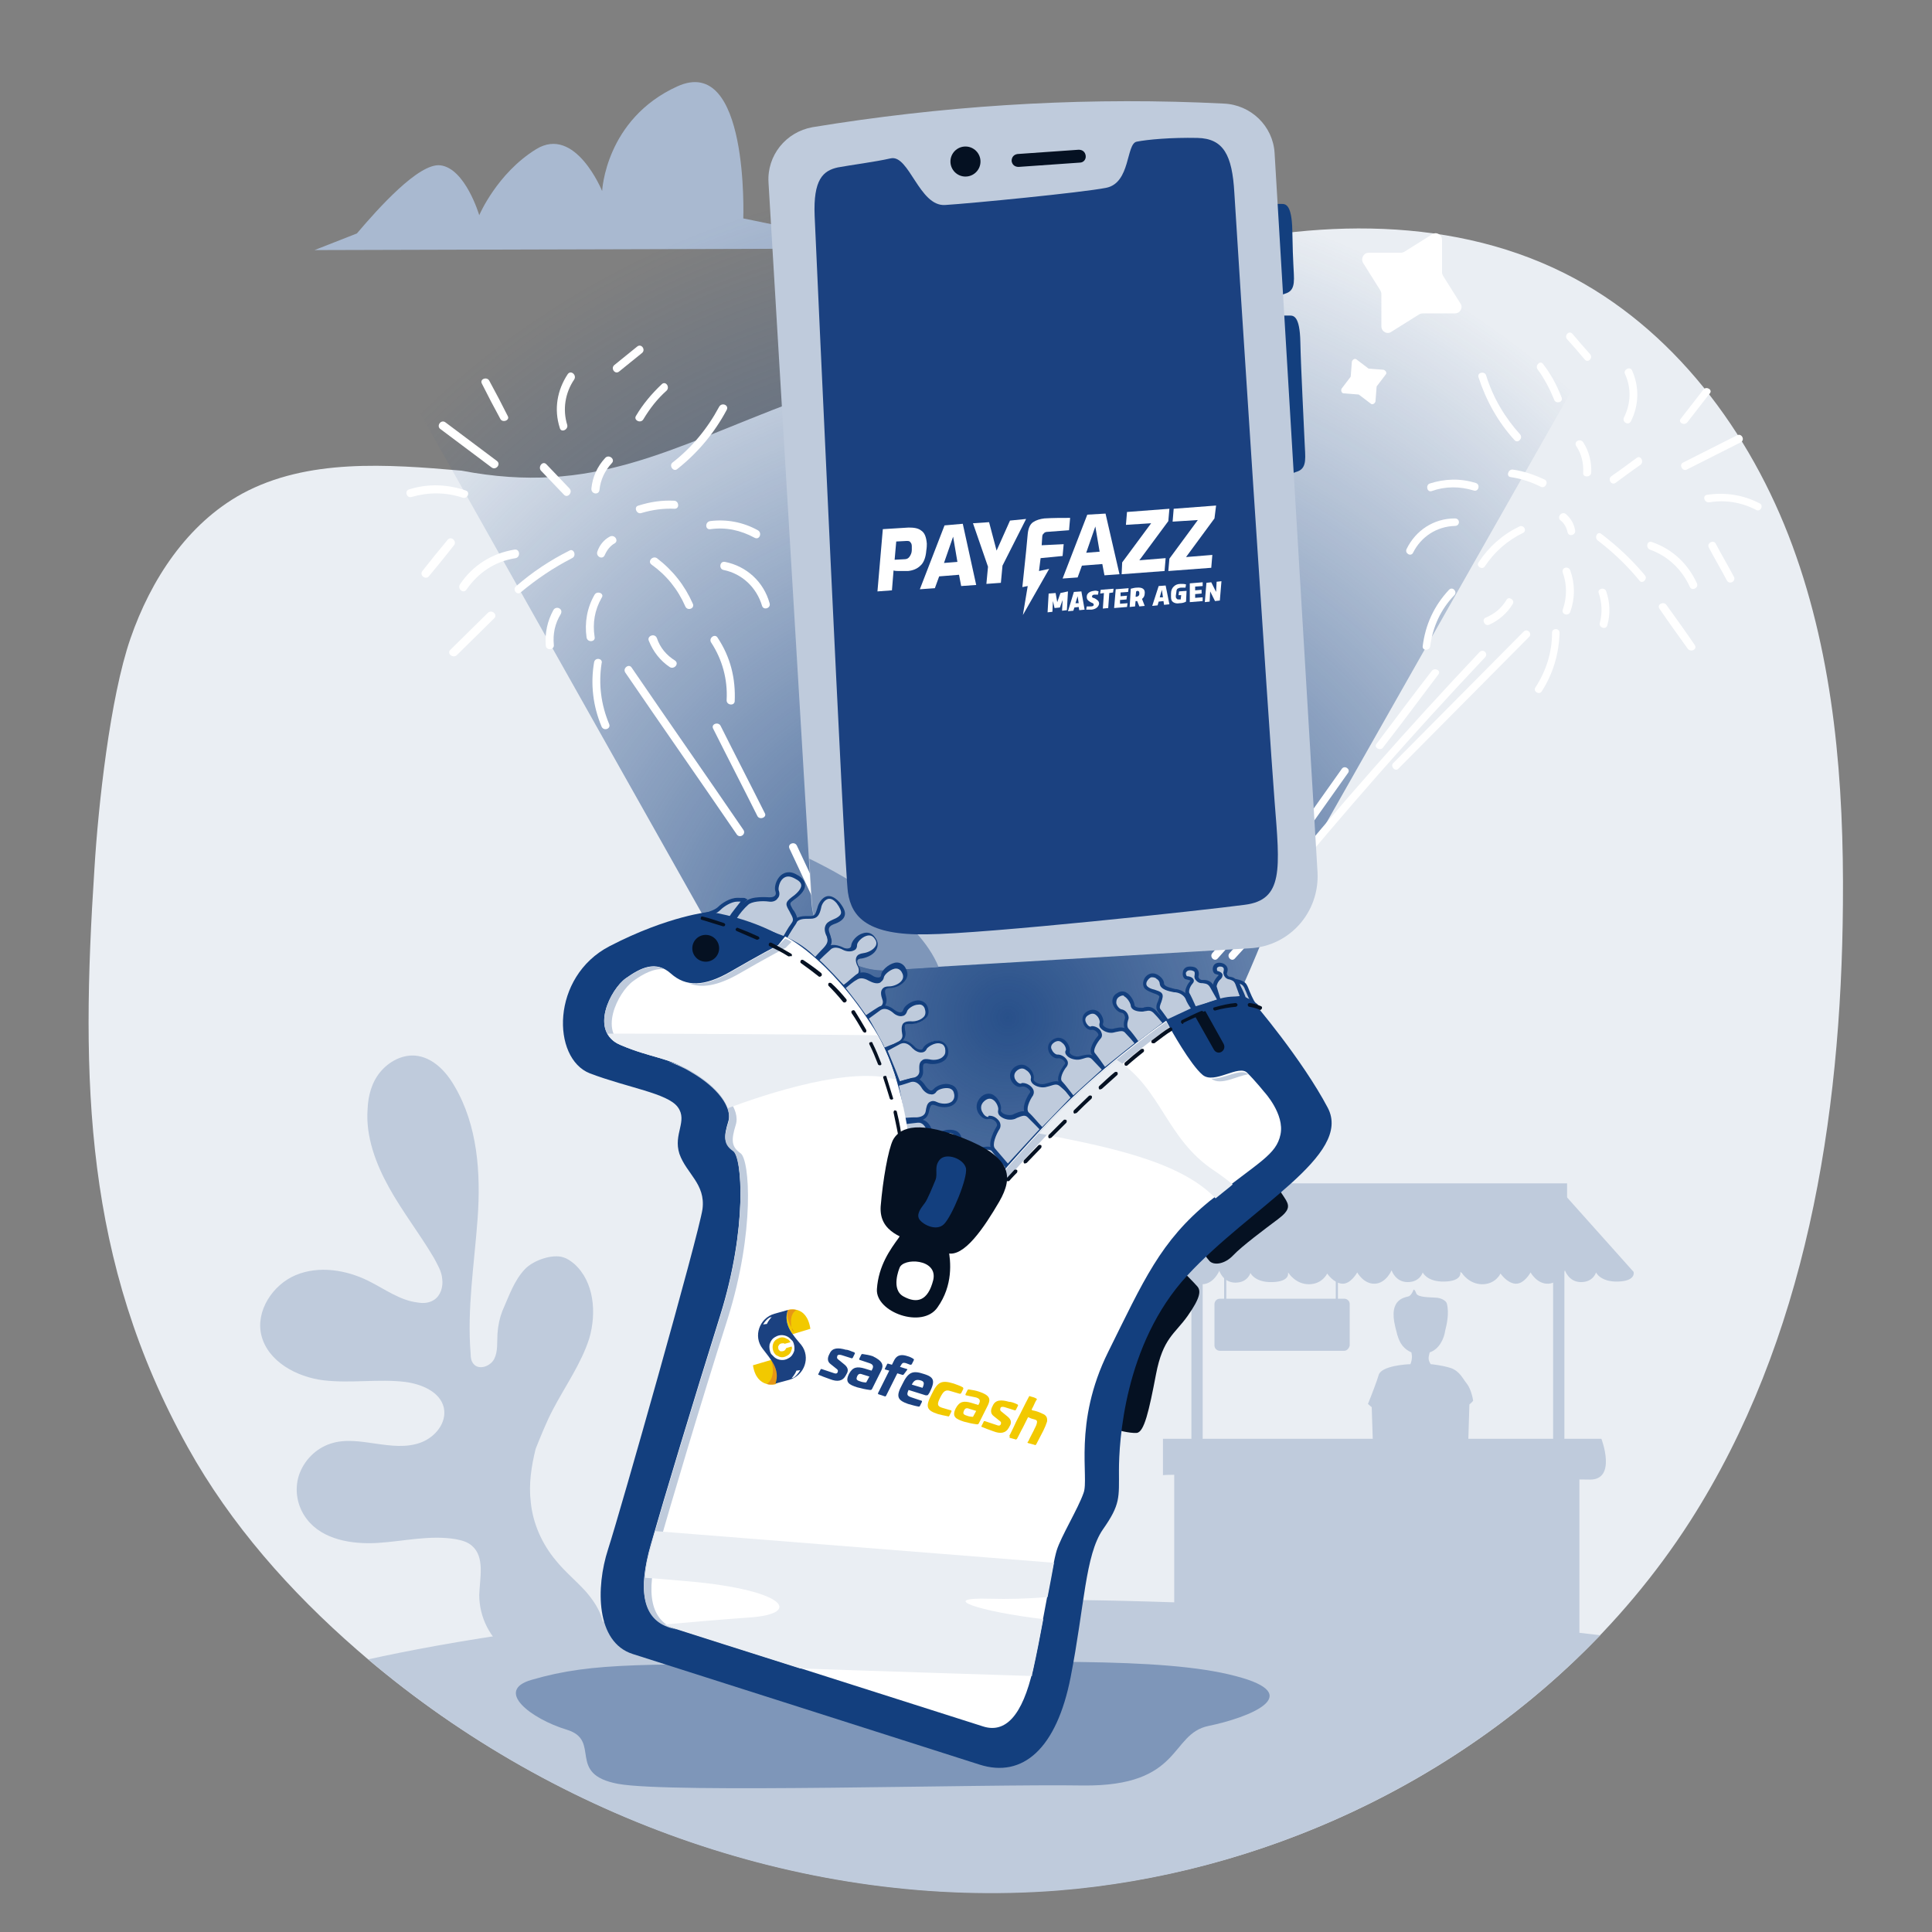 <svg width="400" height="400" viewBox="0 0 400 400" fill="none" xmlns="http://www.w3.org/2000/svg">
<rect x="0" y="0" width="400" height="400" fill="#808080" stroke="none"/>
<path d="M95.556 97.444C122.889 102.666 138.556 92.888 164.556 83.111C190.556 73.333 215.556 60.444 242.333 53C269.111 45.555 299 44.111 323.889 56.555C346.333 67.777 362.444 89.444 371.111 113C379.778 136.555 381.778 162.111 381.556 187.222C381.222 231.666 373.889 277.555 349.889 315C321.556 359.111 271 387.333 218.778 391.333C166.556 395.333 113.444 376 73.889 341.555C60.111 329.555 47.778 315.666 38.889 299.666C17.445 261.111 16.667 223.777 19.556 179.777C20.333 166.888 22.778 144.444 27 132.222C31.222 120 38.778 108.444 50.111 102.222C63.667 94.888 80.111 96.111 95.556 97.444Z" fill="#EAEEF3"/>
<path d="M65.111 51.778L184.222 51.445L153.889 45.222C153.889 45.222 155.111 11.111 140.222 17.889C125.333 24.667 124.667 39.556 124.667 39.556C124.667 39.556 119.111 25.889 111 30.889C102.889 35.889 99.222 44.556 99.222 44.556C99.222 44.556 96.333 34.778 91.111 34.222C86.667 33.778 78.333 43.111 73.889 48.334L65.111 51.778Z" fill="#A9B9D0"/>
<path d="M278.333 279.666H252.555C252 279.666 251.444 279.222 251.444 278.555V270C251.444 269.444 251.889 268.889 252.555 268.889H278.333C278.889 268.889 279.444 269.333 279.444 270V278.555C279.333 279.111 278.889 279.666 278.333 279.666Z" fill="#BFCBDC"/>
<path d="M323.889 259.111H321.556V307.778H323.889V259.111Z" fill="#BFCBDC"/>
<path d="M324.444 245H247.333V249H324.444V245Z" fill="#BFCBDC"/>
<path d="M302.667 263.556C302.667 263.556 304.111 265.889 306.889 265.889C309.667 265.889 310.667 263.667 310.667 263.667C310.667 263.667 312 265.667 313.778 265.778C315.556 265.889 316.889 263.445 316.889 263.445C316.889 263.445 318.222 265.889 320.556 265.778C322.889 265.667 324 263 324 263C324 263 324.778 265.445 327.333 265.445C329.889 265.445 330.444 263.445 330.444 263.445C330.444 263.445 331.333 265.445 335 265.334C338.778 265.223 338.222 263.334 338.222 263.334L324.222 247.667H248.111L231.111 263.667C231.111 263.667 232.556 266 235.333 266C238.111 266 239.111 263.778 239.111 263.778C239.111 263.778 240.444 265.778 242.222 265.889C244 266 245.333 263.556 245.333 263.556C245.333 263.556 246.667 266 249 265.889C251.333 265.778 252.444 263.111 252.444 263.111C252.444 263.111 253.222 265.556 255.778 265.556C258.333 265.556 258.889 263.556 258.889 263.556C258.889 263.556 259.778 265.556 263.444 265.445C267.222 265.334 266.667 263.445 266.667 263.445L266.778 263.556C266.778 263.556 268.222 265.889 271 265.889C273.778 265.889 274.778 263.667 274.778 263.667C274.778 263.667 276.111 265.667 277.889 265.778C279.667 265.889 281 263.445 281 263.445C281 263.445 282.333 265.889 284.667 265.778C287 265.667 288.111 263 288.111 263C288.111 263 288.889 265.445 291.444 265.445C294 265.445 294.556 263.445 294.556 263.445C294.556 263.445 295.444 265.445 299.111 265.334C302.889 265.223 302.333 263.334 302.333 263.334" fill="#BFCBDC"/>
<path d="M240.778 305.444V297.889H331.555C331.555 297.889 334.778 306.333 329.222 306.333C323.555 306.333 240.222 304.889 240.778 305.444Z" fill="#BFCBDC"/>
<path d="M327 303.444H243.111V340.555H327V303.444Z" fill="#BFCBDC"/>
<path d="M249 264.111H246.667V302.222H249V264.111Z" fill="#BFCBDC"/>
<path d="M253.889 262.777H253.444V269.444H253.889V262.777Z" fill="#BFCBDC"/>
<path d="M277 262.777H276.556V269.444H277V262.777Z" fill="#BFCBDC"/>
<path d="M303.667 286.444C302.778 285.333 302.222 283.888 300.333 283.222C298.555 282.666 296.444 282.444 296.222 282.444C296 282.111 295.778 281.666 295.778 281.222C295.778 280.888 295.889 280.444 296 280C298 279.333 299 277.111 299.222 275.444C299.444 274.555 300.111 272 299.556 269.888C299.444 269.333 298.333 268.666 297.222 268.666C296.111 268.555 293.555 268.666 293.222 267.777C292.889 266.888 292.667 267 292.667 267C292.667 267 292.333 268 291.778 268.333C291.222 268.666 287.333 268.555 288.889 274.777C289.111 275.555 289.333 276.555 289.333 276.555C289.333 276.555 289.333 276.555 289.333 276.444C289.778 278.111 290.667 279.333 292.222 280C292.222 280.222 292.333 280.555 292.333 280.777C292.333 281.333 292.222 282 292 282.444C291.222 282.444 286 282.777 285.444 284.666C285.222 285.555 283.778 289.333 283.222 290.666C283.444 290.888 284 291.333 284 291.333L284.222 298.222L293.778 298.111H304L304.222 290.777C304.222 290.777 304.778 290.333 305 290C304.778 288.555 304.222 287.111 303.667 286.444Z" fill="#BFCBDC"/>
<path d="M114.445 291.889C117 287 120.333 282.334 122 277.111C123.556 271.778 123 265.334 118.889 261.667C118.222 261.111 117.445 260.556 116.667 260.334C114.445 259.556 110.445 260.889 108.667 262.778C106.445 265.111 105.333 268.445 104.333 270.667C104.222 270.889 104.111 271.222 104 271.445C103.445 272.889 103.111 274.445 103 276.111C102.889 277.889 103.111 279.778 102.333 281.334C101.556 282.889 99.111 283.778 98 282.334C97.556 281.778 97.445 281.111 97.445 280.334C96.667 271 98.222 261.556 98.889 252.222C99.556 242.889 98.889 233 94.111 224.889C92.333 221.778 89.556 218.889 86 218.556C83.222 218.334 80.556 219.778 78.778 221.889C77 224 76.222 226.778 76.111 229.556C75.667 235.222 77.778 240.889 80.556 245.889C83.333 250.889 86.889 255.445 89.778 260.334C90.556 261.778 91.445 263.222 91.556 264.778C91.778 266.445 91.222 268.222 89.889 269.111C88.889 269.778 87.667 269.889 86.445 269.667C82.778 269.222 79.667 266.889 76.333 265.222C71.667 262.889 66 262 61.222 264C56.444 266 52.889 271.445 54.111 276.445C55.444 281.889 61.444 285.111 67 285.778C72.667 286.445 78.333 285.445 83.889 286.111C87.222 286.556 91.111 288.111 91.889 291.445C92.556 294.556 90.111 297.556 87.111 298.667C84.111 299.778 80.889 299.334 77.778 298.889C74.667 298.445 71.445 297.889 68.445 298.889C65.333 299.889 62.889 302.445 61.889 305.445C60.889 308.556 61.556 312 63.556 314.556C66.778 318.778 72.889 319.778 78.222 319.445C83.556 319.111 89 317.778 94.333 318.667C95.556 318.889 96.778 319.222 97.667 320C100.445 322.334 99.333 326.667 99.222 330.222C99.222 334.778 101.445 339.334 105.222 341.889C108.889 344.556 113.889 345.222 118.222 343.778L120.111 344.111C123.111 343.667 125.111 340.556 125 337.556C125 334.556 123.333 331.889 121.333 329.556C119.333 327.334 117 325.445 115.111 323.111C112.222 319.667 110.333 315.445 109.889 311C109.445 307.222 110 303.667 110.889 300C112 297.222 113.111 294.445 114.445 291.889Z" fill="#BFCBDC"/>
<path d="M331.333 338.556C194.667 322.445 106.889 336.778 76.222 343.556C115.444 376.778 167.555 395.334 218.778 391.445C261 388.112 302.111 369 331.333 338.556Z" fill="#BFCBDC"/>
<path d="M110.111 347.778C123.111 344 133.556 344.667 173 344.444C212.445 344.111 240.667 343 255.778 347C270.889 350.889 258.333 355.667 250.222 357.333C242.111 359 244.889 369.889 224.222 369.667C203.556 369.333 138.889 371.333 128 369.333C117.111 367.333 124.667 360.333 117.333 358.111C110 355.889 102.222 350 110.111 347.778Z" fill="#7E96B9"/>
<path d="M75.531 65.225L170.266 233.419C170.266 233.419 219.559 260.542 233.731 245.13C247.902 229.719 262.599 191.535 262.599 191.535L340.21 54.701C340.21 54.701 175.754 -50.084 75.531 65.225Z" fill="url(#paint0_radial)"/>
<path d="M107.778 122.666C111.111 119.889 114.555 117.555 118.444 115.555C119.444 115.111 118.778 113.444 117.889 114C113.889 116 110.222 118.444 106.889 121.333C106 122 107 123.333 107.778 122.666Z" fill="white"/>
<path d="M126.222 111.111C125 111.778 124.111 112.889 123.667 114.222C123.333 115.222 124.778 116 125.222 114.889C125.667 113.889 126.333 113 127.333 112.445C128.111 111.889 127.222 110.556 126.222 111.111Z" fill="white"/>
<path d="M123.111 123.111C121.555 125.778 121 128.889 121.444 132C121.667 133.111 123.333 132.889 123.111 131.889C122.667 129 123.111 126.333 124.555 123.778C125.222 122.889 123.667 122.222 123.111 123.111Z" fill="white"/>
<path d="M114.555 126.333C113.333 128.555 112.778 131.111 113 133.666C113.111 134.777 114.778 134.555 114.667 133.555C114.444 131.222 114.889 129.111 116.111 127.111C116.667 126 115.111 125.333 114.555 126.333Z" fill="white"/>
<path d="M101 126.889C98.445 129.445 95.778 132 93.222 134.556C92.445 135.334 93.778 136.334 94.556 135.667C97.111 133.112 99.778 130.556 102.333 128C103.111 127.223 101.778 126.112 101 126.889Z" fill="white"/>
<path d="M106.555 113.778C101.889 114.556 97.889 117 95.222 121C94.667 121.889 95.889 123 96.555 122.111C99 118.556 102.444 116.222 106.778 115.556C107.778 115.333 107.667 113.667 106.555 113.778Z" fill="white"/>
<path d="M96.444 101.556C92.555 100.223 88.555 100.111 84.667 101.334C83.667 101.667 84.222 103.223 85.222 102.889C88.667 101.889 92.222 101.889 95.667 103C96.778 103.445 97.444 101.889 96.444 101.556Z" fill="white"/>
<path d="M102.889 95.444C99.333 92.778 95.778 90.111 92.222 87.444C91.333 86.778 90.333 88.111 91.111 88.778C94.667 91.444 98.222 94.111 101.778 96.778C102.667 97.444 103.778 96.111 102.889 95.444Z" fill="white"/>
<path d="M99.778 79.444C101 81.889 102.222 84.222 103.555 86.666C104 87.666 105.667 87 105.111 86.111C103.889 83.666 102.667 81.333 101.333 78.889C100.889 77.889 99.222 78.444 99.778 79.444Z" fill="white"/>
<path d="M117.444 87.999C116.444 84.777 117 81.333 118.889 78.555C119.444 77.666 118.222 76.555 117.556 77.444C115.333 80.777 114.667 84.777 115.889 88.555C116.111 89.666 117.667 88.999 117.444 87.999Z" fill="white"/>
<path d="M133.222 86.778C134.555 84.556 136.111 82.556 138 80.889C138.778 80.111 137.778 78.778 137 79.556C134.889 81.556 133.111 83.667 131.667 86.111C131.111 87 132.667 87.778 133.222 86.778Z" fill="white"/>
<path d="M140.222 97.111C144.444 93.778 147.889 89.667 150.444 84.889C151 83.889 149.444 83.222 148.889 84.222C146.444 88.778 143.222 92.667 139.222 95.778C138.444 96.444 139.444 97.778 140.222 97.111Z" fill="white"/>
<path d="M147.111 109.556C150.333 109.111 153.333 109.778 156.222 111.334C157.222 111.889 157.889 110.334 156.889 109.778C153.889 108.111 150.444 107.445 147 107.889C145.889 108.111 146 109.778 147.111 109.556Z" fill="white"/>
<path d="M149.778 118C153.667 118.777 156.667 121.666 157.778 125.444C158.111 126.444 159.667 125.888 159.333 124.888C158.111 120.444 154.556 117.222 150.111 116.333C149 116.111 148.778 117.777 149.778 118Z" fill="white"/>
<path d="M134.889 116.889C138 119.111 140.333 122 141.889 125.556C142.333 126.556 143.889 126 143.444 125C141.778 121.223 139.333 118.111 136 115.556C135.111 115 134 116.223 134.889 116.889Z" fill="white"/>
<path d="M134.333 132.667C135.222 134.889 136.667 136.778 138.667 138.112C139.555 138.667 140.667 137.445 139.778 136.778C138 135.667 136.667 134.112 136 132.112C135.555 131 133.889 131.667 134.333 132.667Z" fill="white"/>
<path d="M147.222 133C149.555 136.555 150.667 140.666 150.444 144.889C150.333 146 152 146.222 152.111 145.222C152.333 140.444 151.222 136 148.555 132C148 131.111 146.667 132.111 147.222 133Z" fill="white"/>
<path d="M123 137.111C122.222 141.667 122.778 146.222 124.555 150.444C125 151.444 126.555 150.889 126.111 149.889C124.444 145.889 123.889 141.667 124.555 137.333C124.889 136.333 123.222 136 123 137.111Z" fill="white"/>
<path d="M117.889 101.111C116.333 99.445 114.667 97.778 113.111 96.111C112.333 95.334 111.333 96.667 112 97.445C113.556 99.111 115.222 100.778 116.778 102.445C117.556 103.223 118.667 101.889 117.889 101.111Z" fill="white"/>
<path d="M124.111 101.445C124.333 99.334 125.222 97.445 126.667 95.889C127.444 95.111 126.111 94 125.333 94.778C123.667 96.556 122.667 98.778 122.444 101.111C122.333 102.334 124 102.556 124.111 101.445Z" fill="white"/>
<path d="M132.778 106.222C135 105.555 137.333 105.222 139.667 105.333C140.778 105.333 140.556 103.666 139.555 103.666C137 103.555 134.667 103.889 132.222 104.666C131.111 104.889 131.778 106.555 132.778 106.222Z" fill="white"/>
<path d="M92.667 111.778C90.889 113.889 89.111 116.111 87.444 118.222C86.778 119.111 88.111 120.111 88.778 119.334C90.555 117.222 92.333 115 94 112.889C94.667 112 93.333 110.889 92.667 111.778Z" fill="white"/>
<path d="M128.222 76.889C129.778 75.667 131.333 74.333 132.889 73.111C133.778 72.444 132.778 71 131.889 71.778C130.333 73 128.778 74.333 127.222 75.555C126.333 76.222 127.333 77.667 128.222 76.889Z" fill="white"/>
<path d="M129.444 139.222C137.111 150.445 144.889 161.556 152.555 172.778C153.222 173.667 154.555 172.667 153.889 171.778C146.222 160.556 138.444 149.445 130.778 138.222C130.222 137.333 128.889 138.333 129.444 139.222Z" fill="white"/>
<path d="M147.667 150.889C150.667 156.889 153.778 162.889 156.778 168.889C157.222 169.889 158.889 169.222 158.333 168.333C155.333 162.333 152.222 156.333 149.222 150.333C148.778 149.333 147.111 149.889 147.667 150.889Z" fill="white"/>
<path d="M163.444 175.667C165.444 179.889 167.333 184 169.333 188.222C169.778 189.222 171.333 188.667 170.889 187.667C168.889 183.445 167 179.334 165 175.111C164.555 174.111 163 174.667 163.444 175.667Z" fill="white"/>
<path d="M339.444 120.222C336.889 117.111 334 114.333 330.778 111.889C330 111.222 330.778 109.889 331.556 110.556C334.889 113.111 337.889 115.889 340.556 119.111C341.222 119.889 340 121 339.444 120.222Z" fill="white"/>
<path d="M324.222 106.445C325.222 107.334 325.889 108.445 326.111 109.778C326.333 110.778 324.778 111.222 324.556 110.222C324.333 109.222 323.889 108.334 323 107.667C322.333 106.889 323.444 105.778 324.222 106.445Z" fill="white"/>
<path d="M325.111 118.111C326.111 120.888 326.111 123.888 325.111 126.666C324.778 127.666 323.222 127.222 323.556 126.222C324.444 123.666 324.444 120.999 323.556 118.555C323.222 117.444 324.778 117.111 325.111 118.111Z" fill="white"/>
<path d="M332.556 122.445C333.333 124.778 333.444 127.111 332.778 129.445C332.556 130.445 331 130 331.222 129C331.778 126.889 331.667 124.778 331 122.778C330.667 121.889 332.222 121.445 332.556 122.445Z" fill="white"/>
<path d="M345 125.222C347 128 349 130.778 350.889 133.556C351.444 134.444 350.111 135.111 349.445 134.333C347.445 131.556 345.445 128.778 343.556 126C343 125.111 344.444 124.444 345 125.222Z" fill="white"/>
<path d="M342 112.222C346.222 113.667 349.444 116.667 351.333 120.778C351.778 121.667 350.333 122.445 349.889 121.556C348.222 117.889 345.333 115.111 341.556 113.778C340.667 113.333 341 111.889 342 112.222Z" fill="white"/>
<path d="M353.444 102.444C357.222 101.888 360.889 102.444 364.333 104.222C365.222 104.666 364.444 106.111 363.556 105.555C360.556 103.999 357.222 103.444 353.889 103.999C352.778 104.111 352.444 102.555 353.444 102.444Z" fill="white"/>
<path d="M348.445 95.777C352.222 93.888 355.889 91.999 359.667 90.111C360.556 89.666 361.333 90.999 360.444 91.555C356.667 93.444 353 95.333 349.222 97.222C348.333 97.666 347.556 96.222 348.445 95.777Z" fill="white"/>
<path d="M354 81.445C352.445 83.445 350.889 85.445 349.333 87.445C348.667 88.222 347.333 87.445 348 86.667C349.556 84.667 351.111 82.667 352.667 80.667C353.222 79.889 354.667 80.667 354 81.445Z" fill="white"/>
<path d="M336.222 86.445C337.667 83.556 337.778 80.334 336.444 77.445C336 76.556 337.444 75.778 337.889 76.667C339.444 80.111 339.333 83.889 337.667 87.222C337.111 88.222 335.778 87.334 336.222 86.445Z" fill="white"/>
<path d="M321.778 82.778C320.889 80.556 319.778 78.445 318.333 76.445C317.778 75.667 318.889 74.556 319.445 75.334C321.111 77.445 322.333 79.778 323.333 82.334C323.667 83.334 322.111 83.667 321.778 82.778Z" fill="white"/>
<path d="M313.556 91.111C310.111 87.334 307.667 82.889 306.111 78.111C305.778 77.111 307.333 76.778 307.667 77.667C309.111 82.334 311.556 86.445 314.778 90C315.333 90.778 314.222 91.889 313.556 91.111Z" fill="white"/>
<path d="M305.111 101.555C302.222 100.666 299.222 100.666 296.444 101.666C295.444 101.999 295.111 100.444 296 100.111C299.111 99.111 302.333 98.999 305.556 99.999C306.556 100.333 306.111 101.888 305.111 101.555Z" fill="white"/>
<path d="M301.222 108.889C297.444 109 294.222 111.111 292.556 114.444C292.111 115.333 290.778 114.555 291.222 113.666C293.111 109.777 296.889 107.333 301.222 107.333C302.333 107.333 302.333 108.889 301.222 108.889Z" fill="white"/>
<path d="M315.333 110.333C312.111 111.889 309.444 114.222 307.444 117.222C306.889 118.111 305.556 117.222 306.111 116.444C308.222 113.222 311.111 110.666 314.556 109C315.444 108.555 316.222 109.889 315.333 110.333Z" fill="white"/>
<path d="M313.222 125C312.111 126.889 310.333 128.445 308.333 129.334C307.445 129.778 306.667 128.334 307.556 127.889C309.444 127.111 310.889 125.889 311.889 124.223C312.333 123.334 313.667 124.223 313.222 125Z" fill="white"/>
<path d="M301.111 123.222C298.333 126.111 296.667 129.666 296.111 133.777C296 134.777 294.444 134.777 294.556 133.777C295.111 129.333 296.889 125.444 300 122.111C300.778 121.333 301.778 122.555 301.111 123.222Z" fill="white"/>
<path d="M322.889 131C322.778 135.333 321.556 139.444 319.222 143.111C318.667 144 317.333 143.111 317.889 142.333C320.111 138.889 321.333 135.111 321.333 131C321.333 130 322.889 130 322.889 131Z" fill="white"/>
<path d="M333.667 98.555C335.444 97.333 337.222 96 338.889 94.778C339.667 94.222 340.445 95.555 339.667 96.222C337.889 97.444 336.111 98.778 334.444 100C333.556 100.555 332.778 99.111 333.667 98.555Z" fill="white"/>
<path d="M327.778 97.889C327.889 95.889 327.444 94 326.333 92.333C325.778 91.445 327.111 90.667 327.778 91.556C329 93.445 329.556 95.667 329.444 97.889C329.333 98.889 327.667 98.889 327.778 97.889Z" fill="white"/>
<path d="M319 100.778C317 99.778 315 99.111 312.778 98.778C311.778 98.667 312.222 97.111 313.222 97.222C315.556 97.556 317.778 98.334 319.889 99.334C320.667 99.889 319.889 101.222 319 100.778Z" fill="white"/>
<path d="M355.222 112.556C356.444 114.889 357.778 117.111 359 119.444C359.444 120.333 358.111 121.111 357.556 120.222C356.333 117.889 355 115.667 353.778 113.333C353.333 112.444 354.778 111.667 355.222 112.556Z" fill="white"/>
<path d="M328.111 74.444C326.889 73 325.667 71.555 324.444 70.222C323.778 69.444 324.889 68.333 325.556 69.111C326.778 70.555 328 72 329.222 73.333C329.889 74.111 328.778 75.222 328.111 74.444Z" fill="white"/>
<path d="M307.444 136.111C292.444 152 278.111 168.333 264.333 185.111C263.667 185.889 262.556 184.777 263.222 184C277 167.111 291.444 150.777 306.333 135C307.111 134.222 308.222 135.333 307.444 136.111Z" fill="white"/>
<path d="M316.556 131.889C307.556 141 298.556 150 289.556 159.111C288.889 159.889 287.778 158.667 288.444 158C297.444 148.889 306.444 139.889 315.444 130.778C316.222 130 317.333 131.222 316.556 131.889Z" fill="white"/>
<path d="M297.778 139.666C294 144.666 290.222 149.777 286.333 154.777C285.778 155.555 284.333 154.777 285 154C288.778 149 292.556 143.889 296.445 138.889C297.111 138.111 298.445 138.889 297.778 139.666Z" fill="white"/>
<path d="M279.111 159.999C276.556 163.555 274.111 167.111 271.556 170.666C271 171.444 269.556 170.666 270.222 169.888C272.778 166.333 275.222 162.777 277.778 159.222C278.333 158.333 279.667 159.222 279.111 159.999Z" fill="white"/>
<path d="M269.111 183.556C264.667 188.556 260.222 193.445 255.667 198.445C255 199.223 253.889 198.111 254.556 197.334C259 192.334 263.445 187.445 268 182.445C268.667 181.667 269.778 182.889 269.111 183.556Z" fill="white"/>
<path d="M254.778 195.445C253.889 196.445 253 197.445 252.111 198.445C251.444 199.223 250.333 198.111 251 197.334C251.889 196.334 252.778 195.334 253.667 194.334C254.333 193.556 255.444 194.667 254.778 195.445Z" fill="white"/>
<path d="M263 42.223C263 42.223 264.556 42.223 265.333 42.223C266.111 42.223 267.444 42.223 267.556 47.667C267.667 53.111 267.667 51.889 267.778 54.778C267.889 57.667 268.333 59.889 266.444 60.667C264.556 61.334 264.556 61.334 264.556 61.334L263 42.223Z" fill="#133F7E"/>
<path d="M264.667 65.333C264.667 65.333 266.222 65.333 267 65.333C267.778 65.333 269.111 65.333 269.222 70.778C269.333 76.222 270 88.778 270.111 91.666C270.222 94.555 270.667 96.778 268.778 97.555C266.889 98.222 266.889 98.222 266.889 98.222L264.667 65.333Z" fill="#133F7E"/>
<path d="M258.778 196.334L183.778 200.778C175.556 201.222 168.556 195 168 186.778L159.111 37.778C158.778 32.222 162.667 27.334 168.222 26.334C194.667 22 221.445 20.223 248.333 21.223L253.333 21.445C259 21.667 263.556 26.111 263.889 31.667L272.778 180.556C273.222 188.889 267 195.889 258.778 196.334Z" fill="#BFCBDC"/>
<path d="M167.556 177.777L168.111 186.888C168.556 195.111 175.667 201.333 183.889 200.888L194.333 200.222C190.222 190.111 176 181.888 167.556 177.777Z" fill="#7E96B9"/>
<path d="M184.444 32.778C181 33.555 176.444 34.111 173.444 34.666C170.444 35.333 168.333 37.111 168.667 44.778C169 52.444 174.778 179.555 175.556 184.778C176.333 190 179.778 193.666 191.889 193.444C204 193.333 249.444 188.444 257.667 187.333C265.778 186.333 265 179.889 263.889 165.889C262.778 151.889 256 47.666 255.556 39.889C255.111 32.111 253.333 28.666 247.889 28.555C242.444 28.444 237.556 28.889 235.333 29.333C233.111 29.778 234.111 37.889 229 38.889C223.889 39.889 201 42.111 195.667 42.444C190.333 42.778 188.222 32 184.444 32.778Z" fill="#1B4180"/>
<path d="M191.778 114C191.889 113.334 191.889 112.889 191.889 112.556C191.778 111.223 191.445 110.334 190.778 109.889C190.111 109.334 189.222 109.223 188.111 109.223L182.778 109.556L181.667 122.445L184.667 122.223L185 118.112C185.333 118.223 185.778 118.223 186.333 118.223C186.889 118.223 187.445 118.223 188 118.223C189 118.112 189.889 117.778 190.556 117.112C191.222 116.556 191.667 115.445 191.778 114ZM188.778 113.889C188.778 114.445 188.556 114.889 188.333 115.223C188.111 115.556 187.778 115.778 187.333 115.778L185.222 115.889L185.556 112.112L187.667 112C188 112 188.333 112 188.445 112.223C188.667 112.445 188.778 112.667 188.778 113.112C188.778 113.334 188.778 113.556 188.778 113.889Z" fill="white"/>
<path d="M195.555 108.778L190.444 122L193.555 121.778L194.444 119.333L198.555 119L199 121.333L202.111 121.111L199.333 108.444L195.555 108.778ZM195.444 116.555L197.333 111.111L198.222 116.333L195.444 116.555Z" fill="white"/>
<path d="M209.111 107.778L206.333 114L204.778 108.111L201.444 108.333L204.555 117.333L204.222 120.889L207.222 120.667L207.555 117.111L212.444 107.444L209.111 107.778Z" fill="white"/>
<path d="M215.445 115.556L220 115.112L220.222 112.667L215.667 112.889L215.778 111.223C215.778 110.889 215.889 110.556 216.111 110.445C216.222 110.223 216.556 110.112 216.889 110.112L221.333 109.778L221.556 107.223C219.778 107.223 218 107.223 216.222 107.334C215.333 107.445 214.556 107.667 213.889 108.112C213.222 108.556 212.889 109.445 212.778 110.556L212.445 114.112L211.667 121.556L212.778 121.334L211.778 127.334L217.222 117.778L215.111 118.223L215.445 115.556Z" fill="white"/>
<path d="M225.111 106.555L220 119.777L223.111 119.555L224 117.111L228.222 116.777L228.667 119.111L231.778 118.889L228.889 106.333L225.111 106.555ZM224.889 114.444L226.778 109L227.667 114.222L224.889 114.444Z" fill="white"/>
<path d="M241.889 107.889L242.111 105.333L233.333 106L233.111 108.666L238.333 108.333L232.333 116.444L232.222 118.889L241.111 118.222L241.333 115.555L235.889 116L241.889 107.889Z" fill="white"/>
<path d="M251.778 104.667L243 105.334L242.778 108L248 107.667L242.111 115.667L241.889 118.223L250.778 117.556L251 114.889L245.556 115.334L251.444 107.334L251.778 104.667Z" fill="white"/>
<path d="M219.556 122.778L218.889 124.667L218.556 122.778L217.111 122.889L216.889 126.778L217.889 126.667L218 124.444L218.333 125.889L219.444 125.778L220 124.222L219.889 126.444L220.889 126.333L221.111 122.444L219.556 122.778Z" fill="white"/>
<path d="M221.111 126.555L222.222 126.444L222.444 125.778L223.333 125.667L223.444 126.333L224.556 126.222L223.889 122.444L222.333 122.555L221.111 126.555ZM222.667 124.889L223.111 123.444L223.333 124.889H222.667Z" fill="white"/>
<path d="M226 126.222C226.889 126.111 227.444 125.666 227.556 125C227.556 124.444 227.222 124.222 226.667 123.889L226.333 123.778C226.111 123.666 226 123.555 226.111 123.444C226.111 123.222 226.333 123.111 226.667 123.111C226.889 123.111 227.111 123.111 227.333 123.111L227.444 122.444C227.111 122.333 226.889 122.222 226.444 122.333C225.556 122.444 225 122.889 225 123.555C225 124.111 225.222 124.333 225.778 124.666L226 124.778C226.333 124.889 226.444 125 226.444 125.222C226.444 125.444 226.222 125.555 225.778 125.555C225.556 125.555 225.222 125.555 225 125.555L224.889 126.222C225.222 126.222 225.556 126.222 226 126.222Z" fill="white"/>
<path d="M228.333 126L229.444 125.889L229.667 122.778L230.444 122.666L230.556 121.889L227.889 122.111L227.778 122.889L228.556 122.778L228.333 126Z" fill="white"/>
<path d="M230.667 125.888L233.333 125.666L233.445 124.888L231.889 125V124.222L233.222 124.111L233.333 123.333L232 123.444V122.666L233.556 122.555L233.667 121.777L231 122L230.667 125.888Z" fill="white"/>
<path d="M233.889 125.666L235 125.555L235.111 124.444H235.222C235.333 124.444 235.444 124.444 235.444 124.444L235.889 125.555L237 125.444L236.444 124C236.778 123.777 237 123.333 237 122.888C237.111 122 236.556 121.555 235.333 121.666C235 121.666 234.556 121.777 234.111 121.888L233.889 125.666ZM235.111 123.555L235.222 122.444C235.333 122.444 235.444 122.333 235.444 122.333C235.778 122.333 235.889 122.444 235.889 122.888C235.889 123.333 235.667 123.444 235.333 123.555H235.111Z" fill="white"/>
<path d="M239.889 121.334L241.333 121.223L242.111 125.112L241 125.223L240.889 124.445L239.889 124.556L239.667 125.334L238.556 125.445L239.889 121.334ZM240.778 123.667L240.556 122.112L240.111 123.667H240.778Z" fill="white"/>
<path d="M242.889 124.666C242.555 124.444 242.444 124.111 242.444 123.555C242.444 123.444 242.444 123.222 242.444 123.111V122.889C242.444 122.222 242.667 121.778 243 121.444C243.333 121.111 243.778 120.889 244.444 120.889C244.889 120.889 245.222 120.889 245.555 121L245.444 121.666C245.333 121.666 245.111 121.666 245 121.666C244.889 121.666 244.778 121.666 244.555 121.666C244.222 121.666 244 121.778 243.778 121.889C243.667 122 243.555 122.222 243.555 122.555L243.444 123.333C243.444 123.444 243.444 123.555 243.444 123.555C243.444 123.778 243.555 123.889 243.667 124C243.778 124.111 243.889 124.111 244.111 124.111H244.444L244.555 123.222H244L244.111 122.444L245.667 122.333L245.555 124.555C245.222 124.778 244.667 124.889 244.222 124.889C243.667 125 243.222 124.889 242.889 124.666Z" fill="white"/>
<path d="M246.333 120.778L249 120.556V121.333L247.444 121.445V122.222L248.778 122.111V122.889L247.444 123V123.778L249 123.667V124.445L246.333 124.667V120.778Z" fill="white"/>
<path d="M252.889 120.333L252.555 124.333L251.555 124.444L250.555 122.444L250.444 124.555L249.444 124.666L249.778 120.666L250.778 120.555L251.778 122.555L251.889 120.444L252.889 120.333Z" fill="white"/>
<path d="M169.111 198.889C169.111 198.889 170.444 197.445 171.333 196.556C172.222 195.556 173.556 196 174.444 196.445C175.333 196.889 176.778 196.889 176.778 195.778C176.778 194.667 179.444 192.222 181 194.111C182.556 196 180.333 197.667 178.556 197.889C176.778 198.111 177.333 199.222 177.778 200.222C178.222 201.111 178 202 176.889 202.778C175.778 203.556 174.333 204.445 174.444 204.556C174.556 204.445 170.444 200 169.111 198.889Z" fill="#BFCBDC"/>
<path d="M174.667 204.889L174.111 204.778V204.667C173.555 204.111 170 200.334 168.778 199.222L168.444 199L168.667 198.667C168.667 198.667 170 197.222 170.889 196.334C171.667 195.445 173 195.445 174.444 196.111C175 196.445 175.667 196.445 176 196.222C176.111 196.111 176.222 196 176.222 195.778C176.333 194.778 177.444 193.556 178.667 193.222C179.667 192.889 180.555 193.222 181.111 194C181.889 195 181.778 195.778 181.555 196.334C181.111 197.556 179.667 198.222 178.444 198.445C178.111 198.445 177.667 198.556 177.555 198.778C177.333 199.111 177.667 199.778 177.889 200.222C178.444 201.334 178.111 202.445 176.889 203.222L176.444 203.556C175.778 204 174.778 204.778 174.444 204.889H174.667ZM169.667 198.778C170.555 199.556 171.889 201 172.667 201.778C173.667 202.889 174.333 203.556 174.667 203.889C175 203.667 175.555 203.334 176.444 202.667L176.889 202.334C177.778 201.778 178 201 177.667 200.222C177.333 199.667 177 198.778 177.333 198.111C177.555 197.667 178 197.445 178.778 197.334C179.667 197.222 180.889 196.667 181.333 195.778C181.555 195.222 181.444 194.778 181 194.222C180.555 193.667 180 193.556 179.333 193.778C178.333 194.111 177.444 195.111 177.444 195.667C177.444 196.334 177.111 196.667 176.778 196.778C176.111 197.111 175.222 197 174.555 196.667C173.778 196.222 172.555 195.889 171.889 196.667C171 197.445 170.111 198.334 169.667 198.778Z" fill="#133F7E"/>
<path d="M174.667 204.445C174.667 204.445 176.111 203.112 177.222 202.223C178.222 201.334 179.555 201.889 180.333 202.445C181.111 203.001 182.555 203.223 182.778 202.001C183 200.778 185.778 198.667 187.111 200.778C188.444 202.889 186 204.334 184.222 204.445C182.444 204.445 182.778 205.667 183.111 206.667C183.444 207.667 183 208.556 181.889 209.112C180.778 209.778 179.222 210.556 179.222 210.667C179.222 210.667 175.778 205.889 174.667 204.445Z" fill="#BFCBDC"/>
<path d="M179.333 211.111L178.889 210.889V210.778C178.444 210.111 175.555 206 174.444 204.667L174.222 204.334L174.556 204.111C174.556 204.111 176 202.778 177.111 201.889C178 201.111 179.333 201.111 180.667 202C181.111 202.334 181.778 202.445 182.111 202.334C182.333 202.222 182.444 202.111 182.444 201.778C182.555 200.889 183.889 199.667 185.222 199.334C186.111 199.111 187 199.556 187.444 200.334C188.111 201.445 187.889 202.222 187.556 202.778C186.889 203.889 185.444 204.556 184.222 204.556C183.889 204.556 183.444 204.667 183.333 204.889C183.111 205.222 183.333 205.889 183.444 206.334C183.778 207.556 183.333 208.556 182.111 209.222L181.667 209.445C180.889 209.889 179.778 210.445 179.556 210.667L179.333 211.111ZM175.111 204.556C175.778 205.445 177 207 177.667 207.889C178.555 209.111 179 209.778 179.333 210.222C179.667 210 180.222 209.667 181.222 209.111L181.667 208.889C182.667 208.334 183 207.667 182.667 206.889C182.444 206.222 182.222 205.334 182.667 204.778C183 204.334 183.444 204.222 184.111 204.222C185 204.222 186.333 203.667 186.778 202.889C187.111 202.334 187 201.778 186.667 201.222C186.333 200.667 185.778 200.445 185.222 200.556C184.222 200.778 183.111 201.778 183 202.334C182.889 203 182.444 203.222 182.222 203.445C181.555 203.778 180.667 203.445 180 203.111C179.222 202.667 178.222 202.222 177.333 202.889C176.667 203.222 175.667 204.111 175.111 204.556Z" fill="#133F7E"/>
<path d="M179.333 210.778C179.333 210.778 180.889 209.667 182 209.001C183.111 208.334 184.222 208.889 185 209.556C185.778 210.223 187 210.556 187.334 209.445C187.667 208.334 190.667 206.556 191.667 208.778C192.667 211 190.222 212.112 188.445 211.889C186.778 211.667 186.889 212.889 187.111 213.889C187.333 214.889 186.778 215.667 185.667 216.112C184.445 216.556 182.889 217.223 182.889 217.223C183 217.334 180.333 212.223 179.333 210.778Z" fill="#BFCBDC"/>
<path d="M183 217.778L182.556 217.445V217.334C182.222 216.667 179.889 212.222 179 210.889L178.778 210.556L179.111 210.334C179.111 210.334 180.667 209.222 181.778 208.556C182.778 207.889 184 208.111 185.222 209.111C185.667 209.445 186.222 209.667 186.556 209.556C186.778 209.556 186.889 209.334 187 209.111C187.222 208.222 188.667 207.222 190 207.111C190.889 207.111 191.667 207.556 192 208.334C192.445 209.445 192.222 210.222 191.778 210.667C191 211.667 189.445 212.111 188.333 212C188 212 187.667 212 187.445 212.111C187.222 212.334 187.333 213.111 187.445 213.556C187.667 214.778 187 215.667 185.778 216.222L185.333 216.445C184.556 216.778 183.445 217.222 183.111 217.334L183 217.778ZM179.889 210.889C180.444 211.778 181.333 213.445 181.889 214.445C182.556 215.667 183 216.445 183.111 216.889C183.445 216.778 184.111 216.445 185.111 216.111L185.556 215.889C186.556 215.445 187 214.889 186.778 214C186.667 213.334 186.556 212.445 187 211.889C187.333 211.556 187.778 211.445 188.556 211.445C189.445 211.556 190.667 211.222 191.333 210.445C191.667 210 191.667 209.445 191.445 208.778C191.222 208.222 190.778 207.889 190.111 208C189.111 208 187.889 208.889 187.778 209.445C187.556 210.111 187.111 210.334 186.889 210.334C186.222 210.556 185.333 210.111 184.889 209.667C184.222 209.111 183.222 208.556 182.333 209.111C181.445 209.778 180.333 210.556 179.889 210.889Z" fill="#133F7E"/>
<path d="M183.222 217.334C183.222 217.334 185 216.445 186.111 215.889C187.333 215.334 188.333 216.112 189 216.778C189.667 217.445 190.889 218.001 191.333 216.889C191.889 215.778 195 214.445 195.778 216.778C196.444 219.112 193.889 219.889 192.222 219.556C190.556 219.112 190.556 220.445 190.667 221.445C190.667 222.445 190.111 223.223 188.889 223.445C187.667 223.778 186 224.223 186 224.223C186 224.445 184 219.001 183.222 217.334Z" fill="#BFCBDC"/>
<path d="M186 224.889L185.556 224.445V224.334C185.333 223.667 183.556 219 182.889 217.556L182.778 217.222L183.111 217.111C183.111 217.111 184.889 216.222 186 215.667C187.111 215.111 188.222 215.556 189.333 216.667C189.667 217.111 190.222 217.334 190.667 217.334C190.889 217.334 191 217.222 191.111 217C191.445 216.222 193 215.334 194.333 215.445C195.222 215.556 195.889 216.111 196.222 217C196.556 218.111 196.111 218.889 195.778 219.334C194.889 220.222 193.333 220.445 192.222 220.222C191.889 220.111 191.556 220.111 191.333 220.222C191 220.445 191.111 221.222 191.111 221.667C191.222 222.889 190.445 223.778 189.111 224.111L188.667 224.222C187.889 224.445 186.667 224.778 186.333 224.889H186ZM183.778 217.556C184.222 218.556 184.889 220.334 185.333 221.334C185.889 222.667 186.111 223.445 186.333 223.889C186.667 223.778 187.333 223.556 188.445 223.334L188.889 223.222C189.889 223 190.445 222.445 190.333 221.556C190.333 220.889 190.222 220 190.889 219.556C191.222 219.222 191.778 219.222 192.445 219.334C193.333 219.556 194.667 219.445 195.333 218.667C195.778 218.222 195.778 217.667 195.667 217C195.445 216.334 195.111 216.111 194.445 216C193.445 215.889 192.222 216.667 191.889 217.111C191.667 217.667 191.222 217.889 190.889 217.889C190.222 218 189.445 217.556 188.889 217C188.333 216.334 187.445 215.667 186.445 216.111C185.445 216.667 184.333 217.222 183.778 217.556Z" fill="#133F7E"/>
<path d="M185.667 224.556C185.667 224.556 187.556 224.001 188.778 223.667C190 223.334 190.889 224.334 191.445 225.112C192 225.89 193 226.668 193.778 225.667C194.445 224.779 197.889 224.001 198.111 226.334C198.333 228.779 195.667 229.001 194.111 228.334C192.556 227.667 192.333 228.89 192.222 229.89C192.111 230.89 191.333 231.445 190.111 231.556C188.889 231.668 187.111 231.779 187.111 231.779C187.111 231.779 186.111 226.223 185.667 224.556Z" fill="#BFCBDC"/>
<path d="M186.889 232.334L186.556 231.889V231.778C186.444 231.112 185.667 226.112 185.222 224.556L185.111 224.223L185.444 224.112C185.444 224.112 187.333 223.556 188.556 223.223C189.667 222.889 190.778 223.445 191.667 224.889C192 225.334 192.444 225.778 192.778 225.778C193 225.778 193.111 225.667 193.333 225.445C193.889 224.778 195.556 224.112 196.778 224.556C197.667 224.778 198.222 225.445 198.333 226.445C198.444 227.667 197.889 228.334 197.444 228.667C196.444 229.445 194.778 229.334 193.778 228.889C193.444 228.778 193.111 228.667 192.889 228.778C192.556 229 192.444 229.667 192.333 230.112C192.111 231.334 191.333 232 189.889 232.112H189.444C188.667 232.112 187.444 232.223 187.111 232.334H186.889ZM186.111 224.778C186.333 225.889 186.667 227.667 186.889 228.778C187.111 230.223 187.333 231 187.333 231.445C187.778 231.445 188.333 231.334 189.444 231.334H189.889C191 231.223 191.556 230.778 191.667 230C191.778 229.334 191.889 228.445 192.556 228.112C193 227.889 193.444 227.889 194.111 228.223C194.889 228.556 196.222 228.667 197 228.112C197.444 227.778 197.667 227.223 197.556 226.556C197.444 225.889 197.222 225.556 196.556 225.334C195.556 225.112 194.222 225.556 193.889 226C193.556 226.556 193 226.667 192.667 226.556C192 226.556 191.222 225.889 190.889 225.334C190.444 224.556 189.667 223.778 188.667 224C188 224.223 186.667 224.667 186.111 224.778Z" fill="#133F7E"/>
<path d="M187 232.444C187 232.444 188.778 232.222 190.111 232.111C191.333 232 192 233 192.444 233.889C192.778 234.778 193.778 235.555 194.556 234.778C195.333 234 198.667 233.778 198.556 236C198.444 238.333 195.889 238.222 194.444 237.333C193.111 236.444 192.667 237.555 192.444 238.444C192.222 239.333 191.444 239.778 190.222 239.778C189 239.667 187.333 239.555 187.444 239.555C187.222 239.667 187.222 234.111 187 232.444Z" fill="#BFCBDC"/>
<path d="M190.333 240.111C190.222 240.111 190.111 240.111 190 240.111H189.556C188.778 240 187.556 240 187.333 240L187.111 240.111L186.889 239.666L187 239.555C187 238.889 186.889 234.111 186.778 232.555V232.222H187.111C187.111 232.222 188.889 232 190.222 231.778C191.333 231.666 192.333 232.333 192.889 233.778C193.111 234.222 193.444 234.666 193.889 234.778C194.111 234.778 194.222 234.778 194.444 234.555C195 234 196.667 233.666 197.889 234.111C198.667 234.444 199.111 235.111 199.111 236.111C199.111 237.222 198.444 237.778 198 238.111C196.889 238.666 195.444 238.333 194.556 237.778C194.333 237.666 194 237.444 193.778 237.555C193.444 237.666 193.222 238.333 193.111 238.778C192.333 239.555 191.556 240.111 190.333 240.111ZM187.556 239.222C187.889 239.222 188.556 239.333 189.556 239.333H190C191 239.444 191.667 239.111 191.889 238.333C192.111 237.778 192.333 236.889 193 236.666C193.444 236.555 193.889 236.666 194.444 237C195.111 237.444 196.333 237.778 197.222 237.333C197.667 237.111 198 236.666 198 236C198 235.444 197.778 235 197.222 234.778C196.333 234.333 195 234.666 194.556 235C194.111 235.444 193.667 235.444 193.333 235.444C192.667 235.333 192.111 234.666 191.889 234C191.556 233.222 191 232.333 190 232.444C189.111 232.555 187.889 232.666 187.333 232.778C187.444 233.778 187.444 235.555 187.556 236.666C187.556 238 187.556 238.778 187.556 239.222Z" fill="#133F7E"/>
<path d="M162.445 194.333C162.445 194.333 163.667 192.222 164.445 191.111C165.111 190 166.445 190 167.667 190C168.889 190 169.222 189.556 169.556 188.111C169.889 186.556 171.445 184.667 173.445 187C175.445 189.333 174.333 190.222 172.445 191C170.556 191.778 171.111 193.111 171.556 194.111C172 195.111 171.445 196 170.445 197C169.445 198 168.778 198.778 168.778 198.778C168.778 198.778 166.667 196.222 162.445 194.333Z" fill="#BFCBDC"/>
<path d="M168.778 199.333L168.444 199C168.444 199 166.333 196.445 162.222 194.667L161.889 194.445L162.111 194.111C162.111 194.111 163.333 192 164.111 190.889C164.889 189.556 166.444 189.667 167.667 189.667C168.667 189.667 168.778 189.445 169.222 188C169.444 187 170.222 185.778 171.222 185.556C171.778 185.445 172.667 185.556 173.778 186.778C174.667 187.889 175.111 188.778 174.889 189.556C174.667 190.445 173.667 191 172.667 191.333C172.111 191.556 171.778 191.778 171.667 192.111C171.444 192.556 171.778 193.222 172 193.889V194C172.556 195.333 171.778 196.333 170.778 197.333C169.778 198.333 169.111 199.111 169.111 199.111L168.778 199.333ZM163 194.111C166.222 195.556 168.111 197.445 168.778 198.111C169.111 197.778 169.556 197.222 170.111 196.667C171.111 195.667 171.556 195 171.222 194.111V194C170.889 193.333 170.556 192.445 170.889 191.667C171.111 191.111 171.556 190.778 172.333 190.445C173.444 190 174 189.556 174.111 189.111C174.222 188.667 173.889 187.889 173.222 187C172.556 186.222 172 186 171.444 186.111C170.667 186.333 170.111 187.222 170 188C169.667 189.445 169.222 190.222 167.778 190.222C167.667 190.222 167.667 190.222 167.556 190.222C166.444 190.222 165.333 190.222 164.778 191.111C164.222 192.111 163.333 193.445 163 194.111Z" fill="#133F7E"/>
<path d="M245.333 263.667C245.333 263.667 247.111 265.445 247.889 266.334C248.667 267.223 248.556 268.667 245.889 272.445C243.222 276.223 240.778 277 239.333 284.556C237.889 292.111 236.889 296.556 235.333 296.667C233.778 296.778 231.111 296 231.111 296C231.111 296 233 280.223 236.333 275.556C239.667 271 245.333 263.667 245.333 263.667Z" fill="#051122"/>
<path d="M151.889 190.223C151.889 190.223 153.556 187.889 154.556 187C155.556 186.112 157.889 186.112 159.222 186.223C160.556 186.334 161.222 185.445 160.889 184.445C160.556 183.445 161.667 179.778 164.778 181.445C167.889 183.112 165.444 185 164.111 186C162.778 187 163.111 187.223 164 188.889C164.889 190.445 164.556 190.889 164 191.667C163.444 192.445 162.333 194.334 162.333 194.334L151.889 190.223Z" fill="#BFCBDC"/>
<path d="M162.555 194.667L151.333 190.334L151.667 189.889C151.778 189.778 153.333 187.556 154.333 186.667C155.555 185.445 158.889 185.778 159.333 185.778C159.889 185.778 160.222 185.667 160.444 185.445C160.667 185.223 160.667 184.889 160.555 184.556C160.222 183.778 160.667 182.112 161.667 181.223C162.222 180.778 163.333 180.112 165 181.112C166.111 181.667 166.667 182.445 166.667 183.223C166.778 184.556 165.111 185.778 164.333 186.334C163.444 187 163.444 187 164.111 188.223L164.444 188.667C165.444 190.334 165.111 190.889 164.444 191.778C163.889 192.556 162.778 194.445 162.778 194.445L162.555 194.667ZM152.555 190.112L162.222 193.778C162.555 193.223 163.222 192 163.667 191.445C164.222 190.667 164.444 190.445 163.667 189.112L163.444 188.667C162.667 187.334 162.444 186.889 163.889 185.778C164.555 185.334 165.889 184.223 165.889 183.334C165.889 182.778 165.444 182.334 164.555 181.889C163.555 181.334 162.778 181.334 162.111 181.889C161.333 182.556 161.111 183.889 161.222 184.334C161.444 184.889 161.444 185.556 161 186C160.667 186.556 159.889 186.778 159.222 186.667C157.667 186.445 155.555 186.667 154.889 187.334C154.111 188 153 189.334 152.555 190.112Z" fill="#133F7E"/>
<path d="M146.445 189.333C146.445 189.333 148.222 188.889 149 188.111C149.778 187.333 151.333 186.333 152.778 186.333C154.222 186.333 154.222 186.333 154.222 186.333C154.222 186.333 151.556 189.444 151.333 190.222L146.445 189.333Z" fill="#BFCBDC"/>
<path d="M151.556 190.555L144.667 189.333L146.333 188.889C146.778 188.778 148.111 188.333 148.667 187.778C149.445 187 151.111 185.889 152.667 185.889C154.111 185.889 154.222 185.889 154.333 186L154.778 186.222L154.445 186.555C153.111 188 151.778 189.889 151.667 190.222L151.556 190.555ZM147.889 189.222L151 189.778C151.445 189 152.667 187.555 153.333 186.666C153.111 186.666 152.889 186.666 152.667 186.666C151.445 186.666 149.889 187.666 149.222 188.333C148.889 188.666 148.445 189 147.889 189.222Z" fill="#133F7E"/>
<path d="M208.667 241.667C208.667 241.667 206.556 239.111 205.667 238.111C204.778 237 201.333 238.555 201.333 238.555L207 243.444L208.667 241.667Z" fill="#BFCBDC"/>
<path d="M206.889 243.889L200.556 238.444L201.111 238.222C201.445 238.111 204.778 236.666 205.889 237.889C206.778 239 208.889 241.444 208.889 241.444L209.111 241.666L206.889 243.889ZM202 238.666L206.889 242.889L208.111 241.666C207.556 241 206 239.222 205.333 238.333C204.889 237.777 203.222 238.111 202 238.666Z" fill="#133F7E"/>
<path d="M257.556 206.667C257.556 206.445 256.111 203.445 256.111 203.334C256.111 203.222 256.111 203.111 256.111 203.111C256.111 203.111 257.444 203.334 257.778 204C258.111 204.667 259.111 207.334 259.667 207.778C260.222 208.222 260.222 208.222 260.222 208.222L257.556 206.667Z" fill="#BFCBDC"/>
<path d="M260.111 208.667L257.222 206.889V206.667C257.111 206.445 256.778 205.667 256.556 205.111C255.889 203.445 255.778 203.445 255.778 203.223V202.667L256.222 202.778C256.333 202.778 257.778 203.111 258.111 203.889C258.222 204 258.333 204.334 258.445 204.556C258.778 205.445 259.556 207.223 259.889 207.556L260.445 208L260.111 208.667ZM257.889 206.445L258.667 206.889C258.333 206.334 258.111 205.556 257.778 204.889C257.667 204.556 257.556 204.334 257.445 204.223C257.333 204 257 203.778 256.667 203.667C256.778 204 257 204.445 257.222 204.889C257.667 205.778 257.778 206.223 257.889 206.445Z" fill="#133F7E"/>
<path d="M249.222 259.445C249.222 259.445 249.555 260.112 250.444 261.112C251.333 262 253.556 261.778 255.333 259.889C257.111 258 261.889 254.445 264.556 252.445C267.222 250.445 267 249.556 265.889 247.889C264.778 246.223 264.778 246.223 264.778 246.223L249.222 259.445Z" fill="#051122"/>
<path d="M208.556 241.444C208.556 241.444 206.556 239 205.667 238C204.778 237 206 234.444 206.667 233.444C207.333 232.444 205.667 231 204.556 231.333C203.444 231.667 201.444 229 203.556 227.333C205.556 225.667 207.222 228.556 206.889 229.667C206.556 230.778 208.444 231.667 209.889 231.111C211.333 230.556 212.111 230.111 213 230.889C213.889 231.667 215.667 233.556 215.667 233.556L208.556 241.444Z" fill="#BFCBDC"/>
<path d="M208.556 242L208.333 241.667C208.333 241.667 206.333 239.222 205.444 238.222C204.111 236.778 206.333 233.222 206.333 233.222C206.556 232.889 206.333 232.556 206.222 232.333C205.889 231.889 205.222 231.556 204.667 231.667C204 231.889 203.111 231.333 202.556 230.444C202 229.444 202 228.111 203.222 227C204.333 226.111 205.333 226.445 205.778 226.778C206.778 227.445 207.444 229 207.222 229.778C207.111 230 207.333 230.222 207.444 230.333C207.889 230.778 208.889 231 209.667 230.778L210.111 230.556C211.222 230.111 212.222 229.667 213.222 230.667C214.111 231.556 216 233.333 216 233.333L216.222 233.556L208.556 242ZM204.889 231C205.667 231 206.333 231.445 206.778 232C207.222 232.556 207.222 233.222 207 233.667C206.222 234.889 205.333 237 206 237.778C206.667 238.556 208.111 240.222 208.667 240.889L215.222 233.778C214.667 233.222 213.444 232 212.778 231.333C212.222 230.778 211.667 231 210.556 231.445L210.111 231.667C209.111 232 207.889 231.778 207.111 231.111C206.667 230.778 206.556 230.222 206.667 229.778C206.778 229.333 206.333 228.111 205.556 227.667C205 227.333 204.444 227.445 203.889 227.889C202.667 228.889 203.222 230 203.444 230.333C203.778 231 204.333 231.333 204.667 231.222C204.556 231 204.667 231 204.889 231Z" fill="#133F7E"/>
<path d="M215.667 233.778C215.667 233.778 213.556 231.445 212.667 230.556C211.778 229.667 212.889 227.445 213.556 226.556C214.111 225.667 212.556 224.445 211.444 224.667C210.333 225 208.444 222.667 210.333 221.223C212.222 219.889 213.889 222.445 213.667 223.334C213.444 224.222 215.333 225.111 216.556 224.667C217.889 224.222 218.667 223.778 219.667 224.556C220.556 225.334 222.333 226.889 222.333 226.889L215.667 233.778Z" fill="#BFCBDC"/>
<path d="M215.667 234.333L215.444 234C215.444 234 213.333 231.667 212.444 230.778C211.333 229.667 212.444 227.333 213.222 226.222C213.333 226.111 213.333 225.889 213.111 225.667C212.778 225.222 212 224.778 211.444 225C210.667 225.222 209.778 224.556 209.333 223.667C208.889 222.667 209.111 221.667 210.111 220.889C211 220.333 211.889 220.222 212.778 220.889C213.667 221.445 214.222 222.667 214 223.445C214 223.556 214 223.667 214.222 223.889C214.667 224.333 215.667 224.667 216.555 224.333L217 224.222C218.111 223.889 219 223.556 220 224.333C220.889 225.111 222.778 226.778 222.778 226.778L223.111 227L215.667 234.333ZM211.778 224.222C212.555 224.222 213.444 224.778 213.778 225.333C214.111 225.778 214.111 226.333 213.889 226.778C213.111 227.889 212.333 229.667 213 230.333C213.778 231 215.111 232.667 215.778 233.333L221.889 227C221.333 226.556 220.111 225.445 219.444 224.889C218.778 224.333 218.333 224.556 217.222 224.889L216.778 225C215.778 225.333 214.444 225 213.778 224.333C213.444 224 213.333 223.556 213.444 223.222C213.555 222.889 213.222 222 212.444 221.556C211.889 221.111 211.333 221.111 210.667 221.556C209.778 222.222 210 223 210.111 223.333C210.444 224 211 224.445 211.444 224.333C211.444 224.222 211.555 224.222 211.778 224.222Z" fill="#133F7E"/>
<path d="M222.111 227.334C222.111 227.334 220.333 225.112 219.556 224.223C218.778 223.334 220 221.334 220.556 220.556C221.111 219.778 219.778 218.556 218.778 218.667C217.778 218.889 216.222 216.556 218 215.445C219.889 214.334 221.111 216.778 220.889 217.556C220.556 218.334 222.222 219.223 223.444 219.001C224.667 218.667 225.444 218.334 226.222 219.112C227 219.889 228.556 221.445 228.556 221.445L222.111 227.334Z" fill="#BFCBDC"/>
<path d="M222.111 227.889L221.889 227.556C221.889 227.556 220.111 225.334 219.445 224.445C218.445 223.334 219.667 221.334 220.445 220.334C220.556 220.223 220.556 220 220.445 219.889C220.222 219.445 219.556 219 219 219.112C218.333 219.223 217.445 218.556 217.111 217.667C216.778 216.667 217.111 215.778 218 215.223C218.889 214.667 219.667 214.778 220.445 215.334C221.222 216 221.667 217.112 221.445 217.778C221.445 217.889 221.445 218 221.556 218.112C221.889 218.556 222.889 218.889 223.556 218.667L224 218.556C225 218.334 225.889 218.112 226.778 218.889C227.556 219.667 229.111 221.223 229.111 221.223L229.333 221.556L222.111 227.889ZM219 218.334C219.778 218.334 220.556 218.889 220.889 219.445C221.222 219.889 221.111 220.445 220.889 220.778C220.111 221.667 219.333 223.334 219.889 223.889C220.556 224.556 221.667 226.112 222.222 226.778L228.111 221.445C227.667 221 226.667 219.889 226.111 219.334C225.556 218.778 225.111 218.889 224.111 219.223L223.667 219.334C222.778 219.556 221.445 219.223 220.889 218.556C220.556 218.223 220.445 217.778 220.667 217.445C220.778 217.223 220.556 216.334 219.889 215.889C219.445 215.445 218.889 215.445 218.333 215.778C217.445 216.334 217.556 217 217.778 217.334C218 217.889 218.556 218.334 218.889 218.334C218.889 218.334 218.889 218.334 219 218.334Z" fill="#133F7E"/>
<path d="M228.778 221.445C228.778 221.445 227.222 219.112 226.444 218.223C225.667 217.334 227 215.445 227.667 214.778C228.333 214.112 227 212.778 226 212.89C225 213.001 223.555 210.667 225.444 209.667C227.333 208.667 228.444 211.112 228.111 211.89C227.778 212.667 229.333 213.667 230.555 213.445C231.778 213.223 232.555 212.89 233.333 213.778C234.111 214.556 235.444 216.223 235.444 216.223L228.778 221.445Z" fill="#BFCBDC"/>
<path d="M228.667 222L228.444 221.667C228.444 221.667 226.889 219.334 226.111 218.445C225.222 217.334 226.556 215.334 227.333 214.445C227.444 214.334 227.444 214.223 227.333 214C227.111 213.556 226.444 213.112 226 213.223C225.333 213.334 224.444 212.667 224.222 211.667C223.889 210.667 224.333 209.778 225.222 209.334C226.111 208.889 226.889 209 227.556 209.556C228.222 210.223 228.667 211.334 228.333 212C228.333 212.112 228.333 212.223 228.444 212.334C228.778 212.778 229.667 213.112 230.444 213L230.889 212.889C231.889 212.667 232.778 212.556 233.556 213.334C234.333 214.112 235.667 215.778 235.667 215.778L235.889 216.112L228.667 222ZM226.111 212.445C226.889 212.445 227.778 213 228 213.667C228.222 214.112 228.222 214.667 227.889 215C227.111 215.889 226.222 217.445 226.667 218C227.222 218.667 228.333 220.223 228.778 220.889L234.889 216C234.444 215.445 233.556 214.445 233 213.889C232.556 213.334 232.111 213.445 231 213.667L230.556 213.778C229.667 214 228.444 213.556 227.889 212.889C227.556 212.556 227.556 212.112 227.667 211.778C227.778 211.556 227.556 210.667 227 210.223C226.556 209.778 226 209.778 225.444 210.112C224.556 210.556 224.667 211.223 224.778 211.556C225 212.112 225.444 212.556 225.778 212.556C226 212.445 226 212.445 226.111 212.445Z" fill="#133F7E"/>
<path d="M235.667 216C235.667 216 234 213.667 233.445 213.222C232.889 212.778 233 211.667 233.222 211.111C233.444 210.445 233.111 209.556 232.222 209.445C231.333 209.222 229.667 207.333 231.556 206.111C233.333 204.889 234.667 207.667 234.667 208.222C234.667 208.778 235.667 209.111 236.556 209.111C237.444 209.111 238.222 208.445 239.444 209.667C240.556 210.889 241.333 211.889 241.333 211.889L235.667 216Z" fill="#BFCBDC"/>
<path d="M235.556 216.556L235.333 216.223C234.889 215.556 233.556 213.889 233.222 213.445C232.445 212.778 232.667 211.556 232.889 210.889C233 210.667 232.889 210.445 232.778 210.111C232.667 209.889 232.445 209.667 232.111 209.667C231.445 209.556 230.556 208.667 230.333 207.667C230.222 206.889 230.445 206.111 231.222 205.667C232 205.111 232.667 205.223 233.111 205.445C234.222 206 234.889 207.556 234.889 208.111C234.889 208.445 235.556 208.667 236.333 208.667C236.556 208.667 236.778 208.667 236.889 208.556C237.556 208.445 238.445 208.223 239.445 209.334C240.556 210.556 241.333 211.556 241.333 211.556L241.556 211.889L235.556 216.556ZM232.445 206.111C232.222 206.111 232 206.223 231.778 206.334C231.222 206.667 231.111 207.111 231.111 207.667C231.222 208.334 231.889 209 232.333 209C232.778 209.111 233.222 209.445 233.445 209.889C233.667 210.334 233.778 210.778 233.556 211.223C233.333 211.889 233.333 212.667 233.667 213C234.111 213.445 235.222 214.889 235.667 215.556L240.667 211.778C240.333 211.445 239.778 210.667 239 209.889C238.333 209.111 237.778 209.223 237.222 209.334C237 209.334 236.778 209.445 236.445 209.445C235.333 209.445 234.222 209.111 234.111 208.223C234.111 207.889 233.556 206.667 232.667 206.223C232.778 206.111 232.667 206.111 232.445 206.111Z" fill="#133F7E"/>
<path d="M241.778 211.556C241.778 211.556 240.667 210.112 240 209.112C239.333 208.223 240.778 206.667 240.333 205.889C239.778 205.223 238.222 205.223 237.445 204.445C236.667 203.667 237.556 202 238.445 201.889C239.445 201.778 240.556 202.667 240.667 203.667C240.778 204.667 242.556 204.889 243.556 205.112C244.556 205.334 245.445 205.889 245.889 206.667C246.333 207.556 247.222 209 247.222 209L241.778 211.556Z" fill="#BFCBDC"/>
<path d="M241.667 212L241.445 211.778C241.445 211.778 240.333 210.333 239.667 209.333C239.222 208.667 239.445 207.889 239.778 207.222C239.889 206.778 240.111 206.333 240 206.222C239.778 206 239.333 205.778 238.889 205.667C238.333 205.445 237.667 205.222 237.111 204.778C236.667 204.333 236.556 203.667 236.778 203C237 202.222 237.667 201.667 238.333 201.556C238.889 201.445 239.556 201.667 240.111 202.111C240.667 202.556 241 203.111 241 203.667C241.111 204.333 242.556 204.556 243.333 204.778H243.556C244.778 205 245.778 205.667 246.111 206.556C246.445 207.333 247.445 208.778 247.445 208.778L247.667 209.111L241.667 212ZM238.556 202.333H238.445C238.111 202.333 237.667 202.778 237.445 203.222C237.333 203.445 237.222 203.889 237.556 204.222C237.889 204.556 238.445 204.778 239 204.889C239.556 205.111 240.222 205.222 240.556 205.667C240.889 206.111 240.667 206.778 240.445 207.445C240.222 208 240 208.556 240.222 208.889C240.778 209.556 241.445 210.556 241.778 211L246.556 208.778C246.222 208.333 245.667 207.445 245.445 206.778C245.111 206.111 244.333 205.556 243.333 205.445H243.111C242 205.222 240.222 204.889 240.111 203.667C240.111 203.333 239.889 202.889 239.445 202.667C239.333 202.445 238.889 202.333 238.556 202.333Z" fill="#133F7E"/>
<path d="M247.334 208.889C247.334 208.889 246.111 206.334 245.889 205.889C245.667 205.445 246 204.334 246.667 203.556C247.334 202.778 246.222 202.556 245.778 202.556C245.334 202.556 244.778 200.667 246.445 200.556C248.111 200.445 247.889 201.889 247.778 202.111C247.667 202.334 248.111 203.223 248.889 203.223C249.667 203.223 250.334 203.223 251 204.223C251.667 205.223 252.667 207.223 252.667 207.223L247.334 208.889Z" fill="#BFCBDC"/>
<path d="M247.111 209.334L247 209C246.667 208.334 245.778 206.334 245.556 206C245.111 205.334 245.667 204 246.333 203.222C246.445 203.111 246.445 203 246.445 203C246.445 203 246.111 202.889 245.667 202.778C245.111 202.778 244.778 202 244.889 201.445C244.889 200.778 245.333 200.111 246.333 200.111C247 200.111 247.556 200.222 247.889 200.667C248.333 201.222 248.222 201.889 248.111 202.222C248.111 202.334 248.333 202.889 248.889 202.889H249.111C249.889 202.889 250.667 203 251.333 204.111L253.333 207.445L247.111 209.334ZM246.445 200.889H246.333C245.778 200.889 245.667 201.222 245.556 201.334C245.445 201.667 245.667 202.111 245.778 202.111C246.222 202.111 246.889 202.334 247.111 202.778C247.222 203 247.222 203.334 246.889 203.667C246.222 204.445 246.111 205.334 246.222 205.556C246.445 205.889 247.222 207.556 247.556 208.334L252 207L250.556 204.445C250.111 203.667 249.667 203.667 249 203.556H248.778C248.333 203.556 247.889 203.334 247.556 202.889C247.333 202.667 247.222 202.222 247.333 201.889C247.333 201.778 247.445 201.334 247.222 201.111C247 201 246.778 200.889 246.445 200.889Z" fill="#133F7E"/>
<path d="M252.555 207.223C252.555 207.223 251.889 204.779 251.667 204.334C251.444 203.89 251.889 203.001 252.667 202.334C253.333 201.779 252.333 201.445 252 201.334C251.555 201.223 251.333 199.556 252.778 199.667C254.222 199.779 253.889 201.001 253.778 201.223C253.667 201.445 253.889 202.223 254.555 202.334C255.222 202.445 255.889 202.556 256.222 203.556C256.667 204.556 257.333 206.445 257.333 206.445L252.555 207.223Z" fill="#BFCBDC"/>
<path d="M252.222 207.556L252.111 207.223C251.778 206.223 251.333 204.667 251.222 204.445C250.889 203.778 251.556 202.667 252.222 202C252.333 201.889 252.333 201.889 252.333 201.889C252.333 201.889 252.111 201.778 251.667 201.667C251.222 201.556 251 200.889 251.111 200.334C251.222 199.778 251.667 199.223 252.667 199.334C253.444 199.445 253.778 199.778 254 200.111C254.333 200.667 254.111 201.223 254 201.556C254 201.667 254.111 202.111 254.556 202.223H254.667C255.333 202.334 256 202.556 256.444 203.667L257.778 207L252.222 207.556ZM252.556 200.111C252.222 200.111 252.111 200.334 252 200.334C251.889 200.556 252 201 252 201C252.444 201.111 253 201.334 253.111 201.778C253.111 202 253.111 202.334 252.778 202.667C252.111 203.223 251.889 204 251.889 204.223C252 204.556 252.444 206.111 252.667 206.778L256.667 206.223L255.778 203.778C255.444 203 255.111 203 254.556 202.778H254.444C254 202.667 253.667 202.445 253.444 202C253.333 201.778 253.222 201.334 253.333 201.111C253.333 201 253.444 200.667 253.333 200.445C253.222 200.223 253 200.111 252.556 200.111C252.556 200.111 252.667 200.111 252.556 200.111Z" fill="#133F7E"/>
<path d="M147 188.777C147 188.777 138.444 189.555 126.222 195.888C114 202.222 114.222 219.111 122.111 222.222C130 225.222 138.222 226.333 140.333 229.222C142.444 232.111 139.333 234.777 140.667 238.888C142.111 243 146.111 245.111 145.444 250.333C144.667 255.666 128.444 312.888 125.889 320.777C123.333 328.666 123.333 340 131 342.444C138.667 344.888 193.778 362.444 202.778 365.333C211.778 368.222 218.778 362 221.667 347.222C224.556 332.444 224.667 322 228.333 316.666C232 311.444 231.667 310.111 231.667 304.444C231.667 298.777 232.667 278.333 245.778 264.111C258.889 249.888 280.111 239.222 274.889 229.333C269.667 219.444 259.556 207.444 259.111 207.111C258.667 206.777 256 205.666 252.111 206.888C248.111 208.111 243.444 210.333 241 212C238.556 213.666 228.556 221 220.556 228.888C212.556 236.777 203 248.111 200.667 250.888C198.333 253.666 195.556 257 195.556 257L189.222 255C189.222 255 189.556 244.111 188.222 236.333C186.778 228.444 184.111 217.222 178.889 210.444C173.778 203.555 166.333 192.111 147 188.777Z" fill="#133F7E"/>
<path d="M161.111 195.666C161.111 195.666 156.889 197.889 151.333 201.111C145.778 204.333 142 204.333 138.889 201.555C135.778 198.778 132.667 200.333 129.555 202.555C126.444 204.778 121.889 213.555 128.444 216.333C135 219.111 137.889 218.778 143.111 221.778C148.333 224.778 151.778 229 150.778 232.222C149.778 235.444 149.889 236.778 151.778 238.111C153.667 239.444 154.778 254.222 149.111 272.333C143.444 290.444 137.555 310 134.778 319.666C132 329.333 133.111 335 138.667 336.778C144.222 338.555 199 356 203.555 357.444C208.111 358.889 211.667 355.333 213.889 345.555C216 335.778 217.889 323.889 218.778 321C219.667 318.111 223.222 312.333 224.333 309.111C225.555 306 222.111 294.666 229.444 279.889C236.778 265.111 240.222 257 250.444 248.666C260.778 240.444 264.222 239.111 265.111 234.889C266 230.666 261.778 226.111 261.778 226.111C261.778 226.111 260 223.889 258.222 222.111C256.444 220.333 251.444 224.555 249 222.555C246.444 220.444 242.222 212.778 242.222 212.778L241.444 211.333C241.444 211.333 231.444 218.222 221.667 227.555C211.889 236.889 195.667 256.666 195.667 256.666L189.333 254.666C189.333 254.666 190.333 227.778 180.889 212.889C171.444 198 162.555 193.889 162.555 193.889L161.111 195.666Z" fill="white"/>
<path d="M223.222 228.333C231.333 220.667 239.444 214.556 242.111 212.667L241.444 211.556C241.444 211.556 231.444 218.445 221.667 227.778C211.889 237.111 195.667 256.889 195.667 256.889L197.222 257.333C197.222 257.445 213.444 237.667 223.222 228.333Z" fill="#BFCBDC"/>
<path d="M152.889 201.666C158.444 198.444 162.667 196.222 162.667 196.222L163.889 195C163 194.444 162.555 194.333 162.555 194.333L161.111 195.777C161.111 195.777 156.889 198 151.333 201.222C147.778 203.333 144.889 204 142.555 203.555C145.222 204.666 148.555 204.111 152.889 201.666Z" fill="#BFCBDC"/>
<path d="M258.444 222.444C258.333 222.444 258.333 222.444 258.444 222.444C257 221 253.444 223.444 250.778 223.333C252.778 224.889 256.222 222.666 258.444 222.444Z" fill="#BFCBDC"/>
<path d="M136.333 320.333C139.111 310.666 144.889 291.111 150.667 273C156.333 254.888 155.222 240.111 153.333 238.777C151.444 237.444 151.333 236.111 152.333 232.888C153.333 229.666 149.889 225.444 144.667 222.444C142.222 221 140.333 220.333 138.333 219.777C139.778 220.333 141.333 220.888 143.111 222C148.333 225 151.778 229.222 150.778 232.444C149.778 235.666 149.889 237 151.778 238.333C153.667 239.666 154.778 254.444 149.111 272.555C143.444 290.666 137.555 310.222 134.778 319.888C132 329.555 133.111 335.222 138.667 337C139 337.111 139.555 337.222 140.222 337.444C134.667 335.666 133.555 330 136.333 320.333Z" fill="#BFCBDC"/>
<path d="M130 216.888C123.444 214.111 128 205.333 131.111 203.111C133.222 201.555 135.444 200.444 137.555 200.666C134.889 199.333 132.333 200.666 129.555 202.555C126.444 204.777 121.889 213.555 128.444 216.333C130.444 217.222 132.222 217.777 133.667 218.222C132.555 217.888 131.333 217.444 130 216.888Z" fill="#BFCBDC"/>
<path d="M255.222 245.222C254 244.222 252.667 243.222 251.333 242.333C241.444 235.778 240.444 225.333 231.222 219.444C228.222 221.889 224.889 224.778 221.667 227.889C219.667 229.778 217.444 232.111 215.111 234.667C228.889 237.333 244.333 240.333 251.667 248.111C253 247 254.222 246.111 255.222 245.222Z" fill="#EAEEF3"/>
<path d="M185.556 223.556C184.556 220.333 183.333 217.111 181.667 214.333C161 214.111 138.222 214 125.778 214C126.333 215 127.111 215.778 128.445 216.333C135 219.111 137.889 218.778 143.111 221.778C146.889 224 149.778 226.778 150.667 229.444C159.111 226.333 176.222 220.667 185.556 223.556Z" fill="#EAEEF3"/>
<path d="M208.667 244.556C208.556 244.556 208.444 244.556 208.444 244.445C208.333 244.334 208.333 244.112 208.444 243.89C208.444 243.89 209 243.334 210 242.223C210.111 242.112 210.333 242.112 210.556 242.223C210.667 242.334 210.667 242.556 210.556 242.779C209.556 243.779 209 244.445 209 244.445C208.889 244.556 208.778 244.556 208.667 244.556Z" fill="#051122"/>
<path d="M212.222 240.889C212.111 240.889 212 240.889 212 240.778C211.889 240.667 211.889 240.445 212 240.223C212.889 239.334 213.889 238.223 215 237.111C215.111 237 215.333 237 215.555 237.111C215.667 237.223 215.667 237.445 215.555 237.667C214.444 238.778 213.444 239.889 212.555 240.778C212.444 240.778 212.333 240.889 212.222 240.889ZM217.333 235.667C217.222 235.667 217.111 235.667 217.111 235.556C217 235.445 217 235.223 217.111 235C218.111 234 219.111 233 220.222 231.889C220.333 231.778 220.555 231.778 220.778 231.889C220.889 232 220.889 232.223 220.778 232.445C219.666 233.556 218.666 234.556 217.666 235.556C217.555 235.556 217.444 235.667 217.333 235.667ZM222.555 230.556C222.444 230.556 222.333 230.556 222.333 230.445C222.222 230.334 222.222 230.111 222.333 229.889C223.333 228.889 224.444 227.889 225.444 226.889C225.555 226.778 225.889 226.778 226 226.889C226.111 227 226.111 227.223 226 227.445C224.889 228.445 223.889 229.445 222.889 230.445C222.667 230.445 222.555 230.556 222.555 230.556ZM227.778 225.556C227.666 225.556 227.555 225.556 227.555 225.445C227.444 225.334 227.444 225 227.555 224.889C228.667 223.889 229.666 222.889 230.778 222C230.889 221.889 231.222 221.889 231.333 222C231.444 222.111 231.444 222.445 231.333 222.556C230.222 223.556 229.222 224.445 228.111 225.445C228 225.445 227.889 225.556 227.778 225.556ZM233.222 220.667C233.111 220.667 233 220.667 232.889 220.556C232.778 220.445 232.778 220.111 232.889 220C234 219 235.222 218 236.222 217.223C236.333 217.111 236.667 217.111 236.778 217.223C236.889 217.334 236.889 217.667 236.778 217.778C235.667 218.667 234.555 219.556 233.444 220.556C233.333 220.667 233.222 220.667 233.222 220.667ZM238.778 216C238.666 216 238.555 216 238.444 215.889C238.333 215.778 238.333 215.445 238.555 215.334C239.889 214.334 241 213.445 242.111 212.778C242.333 212.667 242.555 212.667 242.666 212.889C242.778 213.111 242.778 213.334 242.555 213.445C241.444 214.111 240.333 215 239 216C239 216 238.889 216 238.778 216ZM244.889 212C244.778 212 244.667 211.889 244.555 211.778C244.444 211.556 244.555 211.334 244.666 211.223C246 210.556 247.333 209.889 248.667 209.334C248.889 209.223 249.111 209.334 249.111 209.556C249.222 209.778 249.111 210 248.889 210C247.667 210.556 246.333 211.111 245 211.778C245 212 244.889 212 244.889 212ZM251.555 209.223C251.444 209.223 251.222 209.111 251.222 209C251.111 208.778 251.222 208.556 251.444 208.556C253 208.111 254.444 207.778 255.778 207.667C256 207.667 256.111 207.778 256.222 208C256.222 208.223 256.111 208.334 255.889 208.445C254.555 208.556 253.111 208.778 251.555 209.223C251.666 209.223 251.555 209.223 251.555 209.223Z" fill="#051122"/>
<path d="M260.889 209.111C260.778 209.111 260.778 209.111 260.667 209C260.667 209 260 208.667 258.667 208.445C258.444 208.445 258.333 208.223 258.333 208C258.333 207.778 258.555 207.667 258.778 207.667C260.333 207.889 261 208.334 261.111 208.334C261.333 208.445 261.333 208.667 261.222 208.889C261.111 209 261 209.111 260.889 209.111Z" fill="#051122"/>
<path d="M186.222 235C186 235 185.889 234.889 185.889 234.667C185.889 234.667 185.556 232.889 185 230.334C185 230.111 185.111 229.889 185.222 229.889C185.445 229.889 185.667 230 185.667 230.111C186.333 232.778 186.556 234.556 186.556 234.556C186.667 234.778 186.556 235 186.222 235C186.333 235 186.222 235 186.222 235ZM184.556 227.667C184.445 227.667 184.222 227.556 184.222 227.445C183.778 226 183.333 224.556 182.889 223.222C182.778 223 182.889 222.778 183.111 222.778C183.333 222.667 183.556 222.778 183.556 223C184 224.445 184.445 225.889 184.889 227.334C185 227.445 184.889 227.667 184.556 227.667ZM182.111 220.556C182 220.556 181.778 220.445 181.778 220.334C181.222 218.889 180.667 217.556 180 216.222C179.889 216 180 215.778 180.222 215.778C180.445 215.667 180.667 215.778 180.667 216C181.333 217.334 181.889 218.667 182.445 220.111C182.556 220.334 182.445 220.556 182.222 220.556C182.222 220.556 182.222 220.556 182.111 220.556ZM179 213.778C178.889 213.778 178.778 213.667 178.667 213.556C177.889 212.222 177.111 210.889 176.333 209.778C176.222 209.556 176.222 209.334 176.445 209.222C176.667 209.111 176.889 209.111 177 209.334C177.778 210.556 178.556 211.889 179.333 213.222C179.445 213.445 179.333 213.667 179.222 213.778C179.111 213.778 179.111 213.778 179 213.778ZM174.889 207.556C174.778 207.556 174.667 207.556 174.556 207.445C173.556 206.222 172.556 205.111 171.556 204.111C171.445 204 171.445 203.778 171.556 203.556C171.667 203.445 171.889 203.445 172.111 203.556C173.222 204.556 174.222 205.667 175.222 206.889C175.333 207 175.333 207.334 175.111 207.445C175.111 207.445 175 207.556 174.889 207.556ZM169.667 202.222C169.556 202.222 169.556 202.222 169.445 202.111C168.333 201.222 167.111 200.334 165.889 199.445C165.667 199.334 165.667 199.111 165.778 198.889C165.889 198.667 166.111 198.667 166.333 198.778C167.667 199.667 168.889 200.556 170 201.445C170.111 201.556 170.222 201.778 170.111 202C169.889 202.222 169.778 202.222 169.667 202.222ZM163.445 198C163.333 198 163.333 198 163.222 198C162 197.222 160.667 196.556 159.333 195.889C159.111 195.778 159.111 195.556 159.222 195.334C159.333 195.111 159.556 195.111 159.778 195.222C161.111 195.889 162.445 196.667 163.778 197.445C164 197.556 164 197.778 163.889 198C163.667 197.889 163.556 198 163.445 198ZM156.778 194.556H156.667C155.333 194 153.889 193.334 152.556 192.778C152.333 192.667 152.222 192.445 152.333 192.334C152.445 192.111 152.667 192 152.778 192.111C154.222 192.667 155.556 193.222 157 193.889C157.222 194 157.222 194.222 157.222 194.334C157.111 194.445 156.889 194.556 156.778 194.556ZM149.778 191.778H149.667C148.222 191.334 146.778 190.889 145.333 190.445C145.111 190.445 145 190.222 145.111 190C145.111 189.778 145.333 189.667 145.556 189.778C147 190.111 148.445 190.667 149.889 191.111C150.111 191.222 150.222 191.445 150.111 191.556C150.111 191.667 150 191.778 149.778 191.778Z" fill="#051122"/>
<path d="M190.778 257.778C187.111 256.333 182 255.222 182.333 249.778C182.778 244.333 183.889 238 184.889 236C186 234 189 231.555 199.222 235.555C209.444 239.555 209.889 243.555 206.889 248.778C203.778 254.111 199.556 260.444 196.111 259.444C192.667 258.555 190.778 257.778 190.778 257.778Z" fill="#051122"/>
<path d="M196.333 258.444C195.778 255.666 199.667 252.555 197.889 250.222C196.111 247.889 192.444 247.222 192.444 247.222C192.444 247.222 190.778 247.111 188.555 248.222C186.444 249.333 187.778 253.777 186.111 256.222C184.333 258.666 181.889 262 181.555 266.889C181.222 271.666 191 275.222 194.111 270.666C197.333 266.111 196.889 261.222 196.333 258.444ZM187.111 268.444C184.333 267 186.222 262.555 186.222 262.555C186.889 260.333 194.222 260.555 193.222 265C192.111 269.444 189.778 269.889 187.111 268.444ZM190.778 255C188.222 253.777 189.778 250.444 189.778 250.444C190.222 248.777 196.889 249.333 196.111 252.666C195.333 256 193.222 256.333 190.778 255Z" fill="#051122"/>
<path d="M194.555 240.111C193.333 241.555 194.222 243 193.667 244.333C193.111 245.666 192 248.444 191.444 249.111C190.889 249.889 189.778 251.111 190.222 252.222C190.667 253.333 193.778 255.111 195.444 253.444C197.111 251.778 200.333 244 200 241.889C199.555 239.889 195.889 238.555 194.555 240.111Z" fill="#133F7E"/>
<path fill-rule="evenodd" clip-rule="evenodd" d="M164.111 276.223L167.778 275.112C167 270 163.111 271.223 163.111 271.223C162.444 273.223 163.111 274.778 164.111 276.223Z" fill="#F2C900"/>
<path fill-rule="evenodd" clip-rule="evenodd" d="M164.889 271.223C163.889 271.001 163.111 271.223 163.111 271.223C162.778 272.889 163.445 274.223 164.333 275.556C164.111 276.334 162.889 272.334 164.889 271.223Z" fill="#E69716"/>
<path fill-rule="evenodd" clip-rule="evenodd" d="M160.667 286.556C161.333 284.667 160.667 283 159.667 281.556L155.889 282.667C156.667 287.667 160.667 286.556 160.667 286.556Z" fill="#F2C900"/>
<path fill-rule="evenodd" clip-rule="evenodd" d="M159.667 281.556C159.667 281.556 160.889 285 158.778 286.556C159.667 286.778 160.556 286.556 160.556 286.556C160.556 286.556 160.556 286.556 160.556 286.445C161.111 284.333 160.556 282.889 159.667 281.556Z" fill="#E69716"/>
<path fill-rule="evenodd" clip-rule="evenodd" d="M163.111 271.223L160.333 272C157.222 272.889 155.889 276.667 157.889 279.223C159.556 281.445 161.556 283.445 160.556 286.445L163.445 285.667C166.556 284.778 167.889 281 165.889 278.445C164.111 276.334 162.111 274.223 163.111 271.223Z" fill="#1B4180"/>
<path fill-rule="evenodd" clip-rule="evenodd" d="M159.333 272.778L159.778 272.667C159.778 272.667 159.111 273.334 158.778 274.111C158.556 274.111 158 274.223 158 274.223C158 274.223 158.444 273.334 159.333 272.778Z" fill="white"/>
<path fill-rule="evenodd" clip-rule="evenodd" d="M164.333 285.223L163.889 285.334C163.889 285.334 164.556 284.667 164.889 283.778C165.111 283.778 165.667 283.667 165.667 283.667C165.667 283.667 165.222 284.556 164.333 285.223Z" fill="white"/>
<path fill-rule="evenodd" clip-rule="evenodd" d="M160.333 281.001C160.111 280.779 159.889 280.556 159.667 280.334C159.333 279.779 159.222 279.001 159.333 278.334C159.556 277.667 159.889 277.112 160.556 276.779C161.445 276.223 162.667 276.334 163.445 277.001C163.667 277.223 163.889 277.445 164.111 277.667C164.445 278.223 164.556 279.001 164.445 279.667C164.222 280.334 163.889 280.89 163.222 281.223C162.333 281.779 161.111 281.667 160.333 281.001Z" fill="white"/>
<path fill-rule="evenodd" clip-rule="evenodd" d="M162.778 279.111C162.667 279.334 162.556 279.556 162.333 279.667C162.111 279.778 161.889 279.778 161.667 279.778C161.556 279.778 161.445 279.667 161.445 279.667C161.333 279.556 161.333 279.556 161.222 279.445C161.111 279.223 161.111 279 161.111 278.778C161.222 278.556 161.333 278.334 161.556 278.223C161.778 278.111 162 278.111 162.222 278.111C162.333 278.111 162.445 278.223 162.445 278.223L163.667 277.889C163.556 277.667 163.333 277.445 163.222 277.334C163 277.223 162.778 277.111 162.556 277C162 276.778 161.445 276.889 160.889 277.223C160.445 277.445 160.111 277.889 160 278.445C159.889 279 160 279.556 160.222 280C160.333 280.223 160.556 280.445 160.667 280.556C160.889 280.667 161.111 280.778 161.333 280.889C161.889 281.111 162.445 281 163 280.667C163.445 280.445 163.778 280 163.889 279.445C164 279.223 164 279 163.889 278.778L162.778 279.111Z" fill="#F2C900"/>
<path fill-rule="evenodd" clip-rule="evenodd" d="M176.889 280.001C177 280.112 177 280.112 177 280.223L176.556 281.112C176.444 281.223 176.444 281.223 176.333 281.223L174.222 280.556C173.778 280.445 173.444 280.445 173.333 280.779V280.89C173.222 281.112 173.333 281.334 173.667 281.556L174.889 282.556C175.667 283.223 175.667 283.89 175.222 284.556L175.111 284.779C174.444 286.001 173.333 286.112 171.889 285.556C170.889 285.223 170.111 284.89 169.556 284.668C169.444 284.668 169.333 284.556 169.444 284.445L169.889 283.556C169.889 283.445 170 283.445 170.111 283.445L172.444 284.223C173 284.445 173.222 284.445 173.444 284.112V284.001C173.556 283.779 173.444 283.556 173.111 283.334L172 282.445C171.222 281.89 171.333 281.112 171.667 280.445L171.778 280.223C172.333 279.001 173.556 279.001 175.111 279.445C175.667 279.445 176.222 279.779 176.889 280.001Z" fill="#1B4180"/>
<path fill-rule="evenodd" clip-rule="evenodd" d="M178.556 284.556C178 284.334 177.667 284.445 177.445 285.001C177.222 285.556 177.333 285.778 178.111 286.001C178.333 286.112 178.889 286.223 179.333 286.223L180 285.001L178.556 284.556ZM182.445 283.778L180.556 287.556C180.445 287.778 180.333 287.778 180.111 287.778C179.222 287.667 178.222 287.445 177.445 287.223C175.778 286.667 174.889 286.223 175.778 284.445C176.556 283.001 177.445 282.89 179 283.334L180.445 283.778L180.667 283.334C180.889 282.778 180.667 282.445 180 282.223L178 281.556C177.889 281.556 177.889 281.445 177.889 281.334L178.333 280.445C178.445 280.334 178.445 280.334 178.556 280.334C179.333 280.445 180 280.556 180.667 280.778C182.778 281.778 183 282.667 182.445 283.778Z" fill="#1B4180"/>
<path fill-rule="evenodd" clip-rule="evenodd" d="M189.111 281.334C189.222 281.445 189.222 281.445 189.222 281.556L188.778 282.445C188.667 282.556 188.667 282.556 188.445 282.556L187.556 282.223C187.111 282.112 186.889 282.112 186.667 282.445L186.333 283.001L187.778 283.445C187.889 283.445 187.889 283.556 187.778 283.667L187.111 284.556C187 284.667 187 284.667 186.889 284.667L185.778 284.334L183.444 289.001C183.333 289.112 183.333 289.112 183.222 289.112L181.889 288.667C181.778 288.667 181.778 288.556 181.778 288.445L184.111 283.778L183.333 283.556C183.222 283.556 183.111 283.445 183.222 283.334L183.667 282.445C183.667 282.334 183.778 282.334 183.889 282.334L184.667 282.556L185.111 281.667C185.778 280.334 186.889 280.445 187.889 280.778C188.333 280.889 188.778 281.112 189.111 281.334Z" fill="#1B4180"/>
<path fill-rule="evenodd" clip-rule="evenodd" d="M188.778 286.668L191 287.334C191.444 286.334 191.333 286.001 190.556 285.779C189.667 285.556 189.222 285.779 188.778 286.668ZM192.444 288.334L192.222 288.667C192.111 288.89 192 288.89 191.667 288.89L188.111 287.779C187.667 288.779 187.778 289.001 188.778 289.334L190.778 290.001C190.889 290.001 190.889 290.112 190.889 290.223L190.444 291.112C190.333 291.223 190.333 291.223 190.222 291.223C189.556 291.112 188.778 290.89 188 290.668C185.778 289.89 185.444 289.112 186.778 286.668C188 284.112 188.889 283.667 191.222 284.445C193.444 285.112 193.667 285.89 192.444 288.334Z" fill="#1B4180"/>
<path fill-rule="evenodd" clip-rule="evenodd" d="M199.333 287.223C199.444 287.334 199.444 287.334 199.444 287.556L199 288.445C198.889 288.556 198.889 288.556 198.667 288.556L196.778 288.001C195.778 287.668 195.333 288.001 194.667 289.334C194 290.667 194 291.112 195 291.445L196.889 292.001C197 292.001 197 292.112 197 292.223L196.556 293.112C196.444 293.223 196.444 293.334 196.222 293.223C195.556 293.112 194.667 292.89 194.222 292.779C191.778 292.001 191.556 291.223 192.889 288.667C194.111 286.112 194.889 285.667 197.444 286.445C198 286.667 198.778 286.89 199.333 287.223Z" fill="#F2C900"/>
<path fill-rule="evenodd" clip-rule="evenodd" d="M200.667 291.668C200.111 291.446 199.778 291.557 199.556 292.112C199.333 292.668 199.445 292.89 200.222 293.112C200.445 293.224 201 293.335 201.445 293.335L202.111 292.112L200.667 291.668ZM204.556 290.89L202.667 294.668C202.556 294.89 202.445 294.89 202.222 294.89C201.333 294.779 200.333 294.557 199.556 294.335C197.889 293.779 197 293.335 197.889 291.557C198.667 290.112 199.556 290.001 201.111 290.446L202.556 290.89L202.778 290.446C203 289.89 202.778 289.557 202.111 289.335L200 288.89C199.889 288.89 199.889 288.779 199.889 288.668L200.333 287.779C200.445 287.668 200.445 287.668 200.556 287.668C201.333 287.779 202 287.89 202.667 288.112C205 288.89 205.111 289.668 204.556 290.89Z" fill="#F2C900"/>
<path fill-rule="evenodd" clip-rule="evenodd" d="M210.667 290.778C210.778 290.889 210.778 290.889 210.778 291L210.333 291.889C210.222 292 210.222 292 210.111 292L208 291.334C207.556 291.223 207.222 291.223 207.111 291.556V291.667C207 291.889 207.111 292.112 207.445 292.334L208.667 293.334C209.445 294 209.445 294.667 209 295.334L208.889 295.556C208.222 296.778 207.111 296.889 205.667 296.334C204.667 296 203.889 295.667 203.333 295.445C203.222 295.445 203.111 295.334 203.222 295.223L203.667 294.334C203.667 294.223 203.778 294.223 203.889 294.223L206.222 295C206.778 295.223 207 295.223 207.222 294.889V294.778C207.333 294.556 207.222 294.334 206.889 294.112L205.778 293.223C205 292.667 205.111 291.889 205.445 291.223L205.556 291C206.111 289.778 207.333 289.778 208.889 290.223C209.333 290.223 210 290.445 210.667 290.778Z" fill="#F2C900"/>
<path d="M209 297.223V297.112C209.111 297.112 209.111 297.001 209.111 297.001C209.556 296.112 210 295.223 210.444 294.223C211.333 292.556 212.111 290.89 213 289.223C213.111 289.001 213.222 289.001 213.333 289.112C213.778 289.223 214.222 289.334 214.556 289.556C214.778 289.668 214.667 289.779 214.556 289.89C214.222 290.445 214 291.112 213.667 291.668C213.556 291.89 213.556 291.89 213.778 292.001C214.444 292.112 215.111 292.334 215.778 292.668C216.667 293.001 216.889 293.556 216.778 294.334C216.556 295.001 216.333 295.556 216 296.223C215.556 297.112 215 298.112 214.556 299.001C214.444 299.223 214.333 299.223 214.111 299.112C213.667 299.001 213.333 298.89 212.889 298.779C212.778 298.779 212.667 298.668 212.778 298.556C212.778 298.556 212.778 298.445 212.889 298.445C213.222 297.668 213.667 296.89 214 296.223C214.222 295.668 214.556 295.223 214.667 294.668C214.778 294.223 214.667 294.001 214.222 293.89C213.778 293.779 213.333 293.668 213 293.445C212.889 293.445 212.778 293.445 212.778 293.556C212.444 294.223 212.111 294.89 211.778 295.556C211.333 296.334 211 297.112 210.556 297.89C210.444 298.001 210.333 298.112 210.222 298.001C209.778 297.89 209.444 297.779 209 297.668C209.111 297.334 209 297.334 209 297.223Z" fill="#F2C900"/>
<path d="M247.444 210.444L251.333 217.333C251.667 217.889 252.333 218.111 252.889 217.777C253.444 217.444 253.667 216.777 253.333 216.111L249.555 209.333C249.555 209.333 247.889 209.777 247.444 210.444Z" fill="#051122"/>
<path d="M213.889 345.778C214.667 342.333 215.333 338.778 216 335.222C202.778 333.667 193.778 330.667 205 331C208.556 331.111 212.556 331 216.889 330.667C217.445 327.889 217.889 325.333 218.222 323.556L135.667 317C135.333 318 135.111 319 134.889 319.778C134.111 322.333 133.667 324.667 133.556 326.667C135.556 326.778 137.889 327 140.445 327.222C162.667 328.889 166.556 334.111 155.111 334.889C150.333 335.222 143.667 335.778 137.556 336.333C138.222 336.667 139 337 139.778 337.222C143.556 338.444 154.111 341.778 165.667 345.444C182.111 346 200 346.556 213.667 347C213.667 346.667 213.778 346.222 213.889 345.778Z" fill="#EAEEF3"/>
<path d="M146.111 199.111C147.645 199.111 148.889 197.868 148.889 196.333C148.889 194.799 147.645 193.556 146.111 193.556C144.577 193.556 143.333 194.799 143.333 196.333C143.333 197.868 144.577 199.111 146.111 199.111Z" fill="#051122"/>
<path d="M199.889 36.555C201.607 36.555 203 35.162 203 33.444C203 31.726 201.607 30.333 199.889 30.333C198.171 30.333 196.778 31.726 196.778 33.444C196.778 35.162 198.171 36.555 199.889 36.555Z" fill="#051122"/>
<path d="M282.222 54.445L285.778 60.112C285.889 60.334 286 60.556 286 60.889V67.556C286 68.667 287.222 69.334 288.111 68.667L293.778 65.112C294 65.001 294.222 64.889 294.556 64.889H301.222C302.333 64.889 303 63.667 302.333 62.778L298.778 57.112C298.667 56.889 298.556 56.667 298.556 56.334V49.667C298.556 48.556 297.333 47.889 296.444 48.556L290.778 52.112C290.556 52.223 290.333 52.334 290 52.334H283.333C282.333 52.334 281.667 53.556 282.222 54.445Z" fill="white"/>
<path d="M278.222 81.444L281.111 81.666C281.222 81.666 281.333 81.666 281.445 81.777L283.778 83.555C284.111 83.888 284.667 83.555 284.778 83.111L285 80.222C285 80.111 285 80 285.111 79.888L286.889 77.555C287.222 77.222 286.889 76.666 286.444 76.555L283.556 76.333C283.444 76.333 283.333 76.333 283.222 76.222L280.889 74.444C280.556 74.111 280 74.444 279.889 74.888L279.667 77.777C279.667 77.888 279.667 78 279.556 78.111L277.778 80.444C277.556 80.888 277.778 81.444 278.222 81.444Z" fill="white"/>
<path d="M223.555 33.667L210.889 34.556C210.111 34.556 209.555 34.111 209.444 33.333C209.444 32.556 209.889 32 210.667 31.889L223.333 31C224.111 31 224.667 31.444 224.778 32.222C224.889 33 224.333 33.667 223.555 33.667Z" fill="#051122"/>
<defs>
<radialGradient id="paint0_radial" cx="0" cy="0" r="1" gradientUnits="userSpaceOnUse" gradientTransform="translate(208.568 210.504) rotate(1.042) scale(174.384)">
<stop stop-color="#28508A"/>
<stop offset="1" stop-color="#28508A" stop-opacity="0"/>
</radialGradient>
</defs>
</svg>
